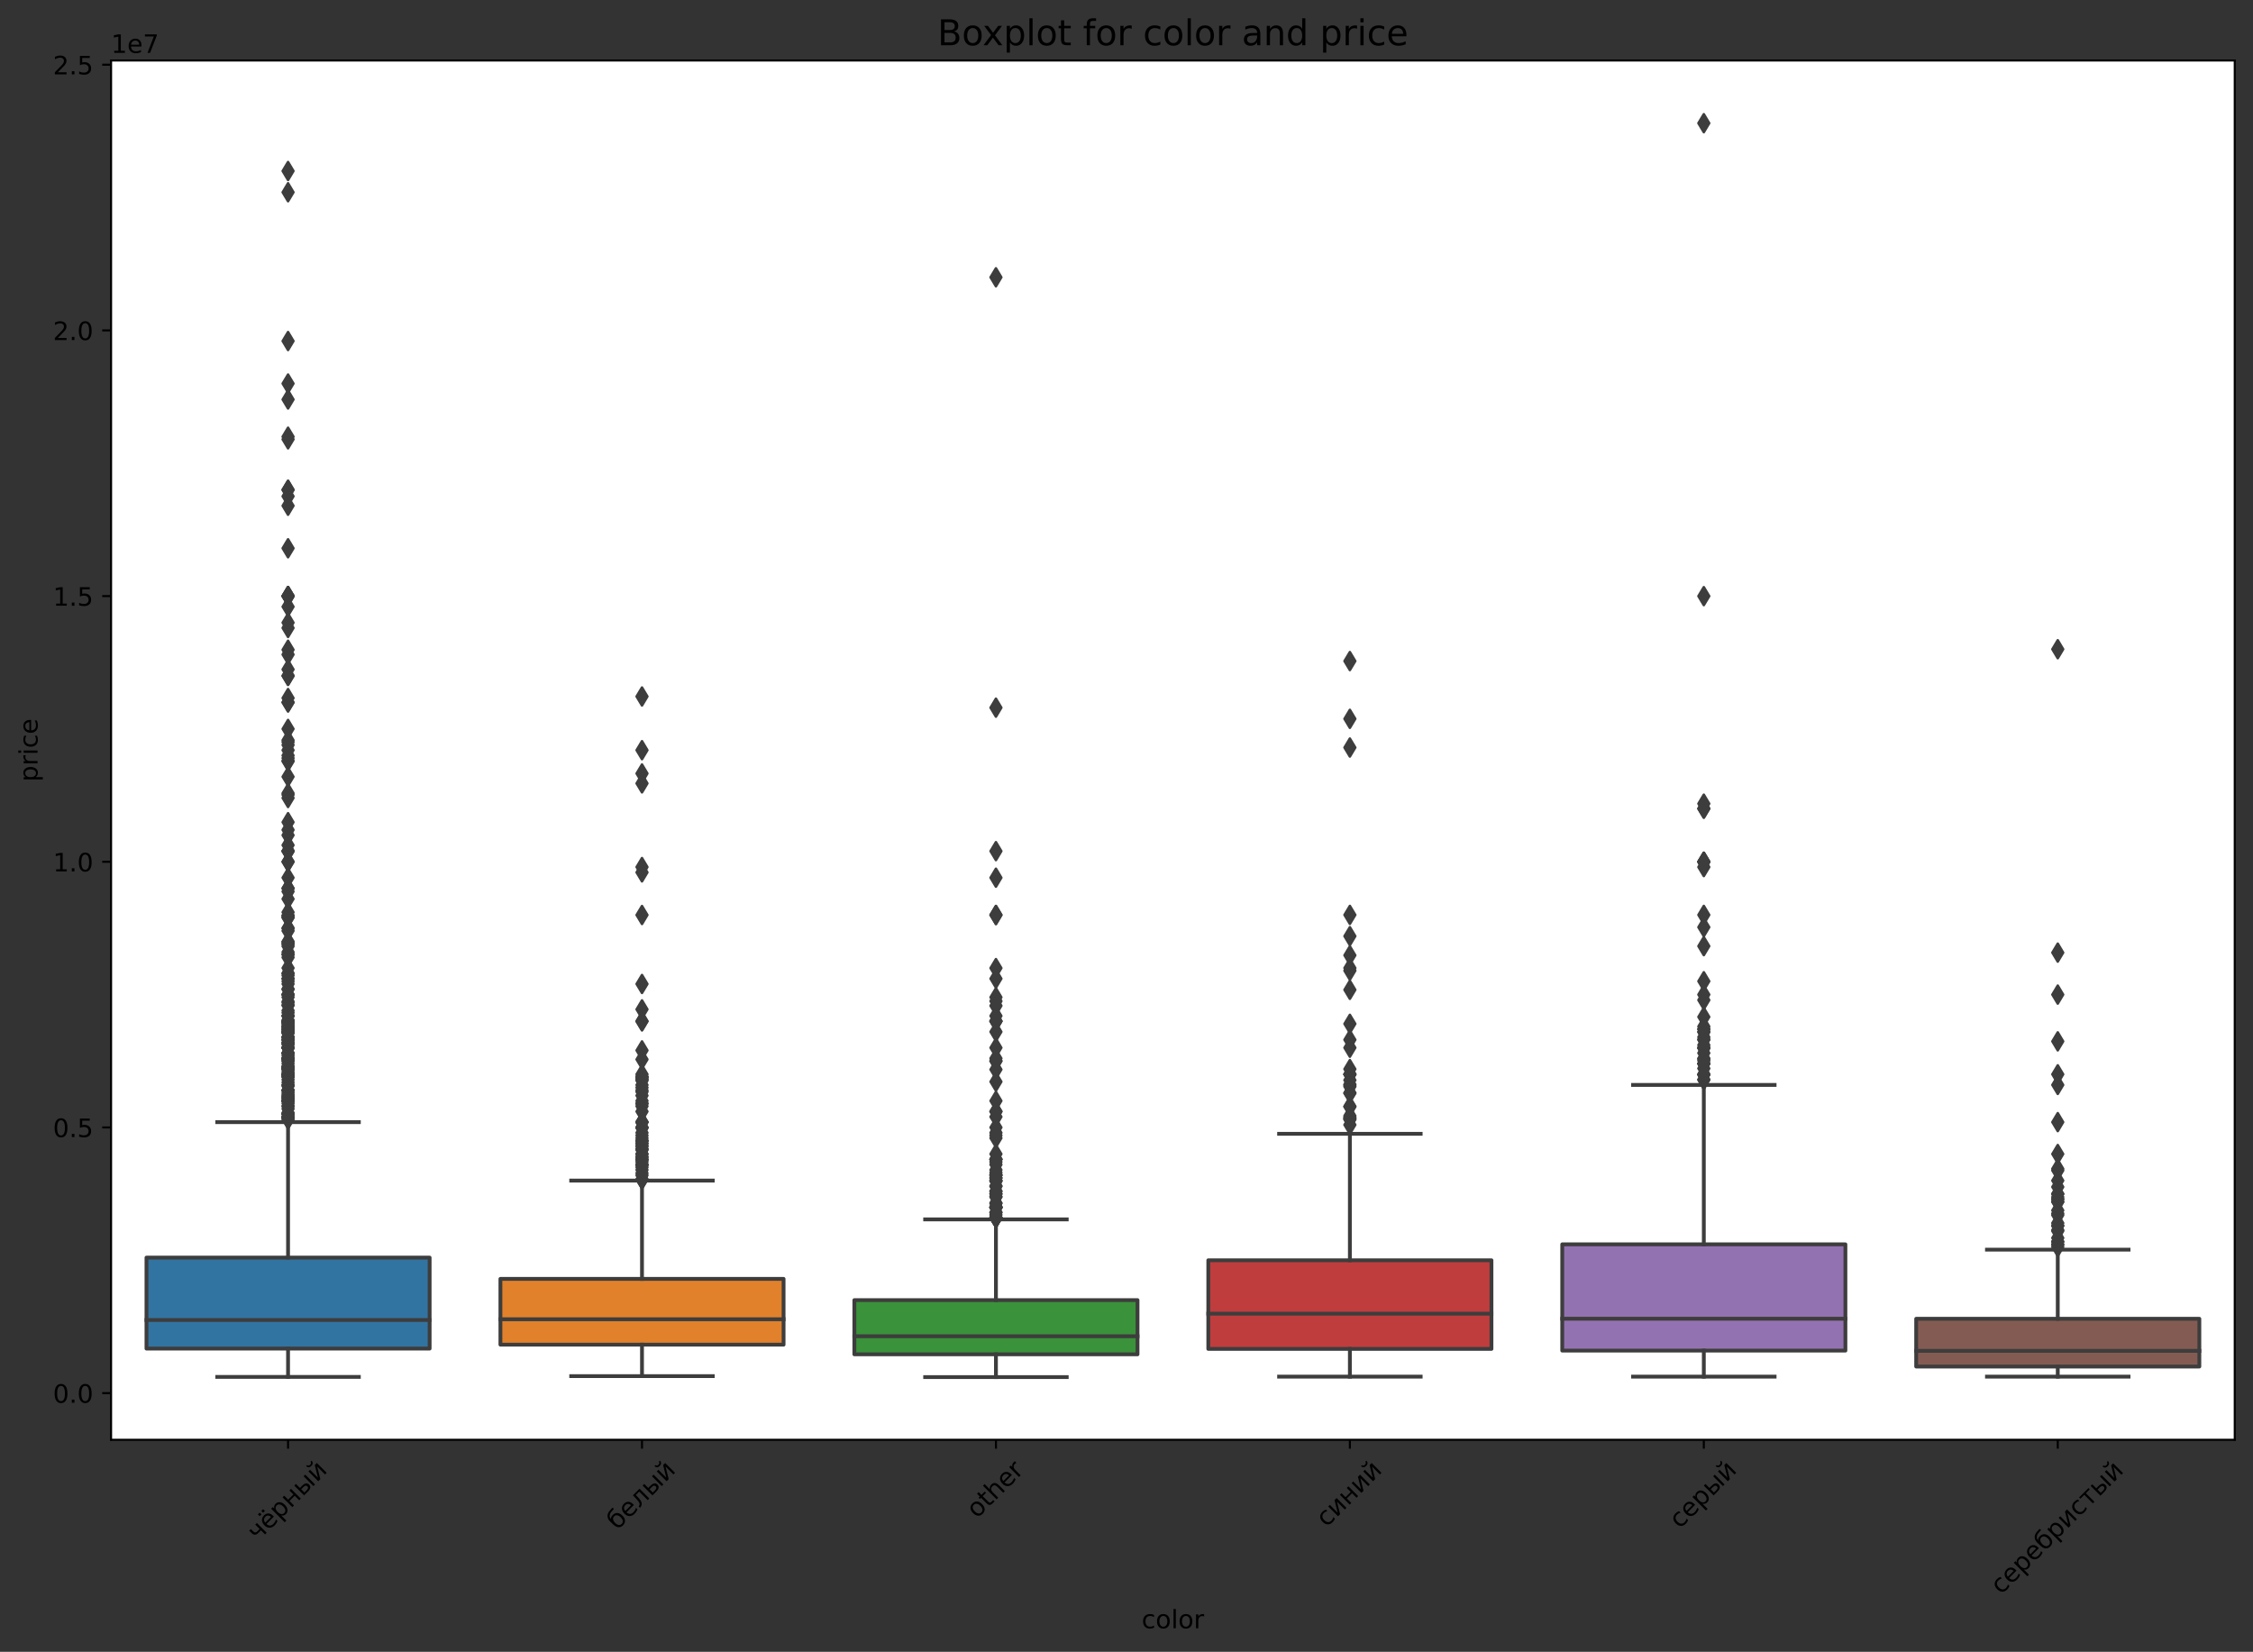<?xml version="1.0" encoding="utf-8" standalone="no"?>
<!DOCTYPE svg PUBLIC "-//W3C//DTD SVG 1.1//EN"
  "http://www.w3.org/Graphics/SVG/1.1/DTD/svg11.dtd">
<!-- Created with matplotlib (https://matplotlib.org/) -->
<svg height="650.988pt" version="1.1" viewBox="0 0 887.981 650.988" width="887.981pt" xmlns="http://www.w3.org/2000/svg" xmlns:xlink="http://www.w3.org/1999/xlink">
 <rect x="0" y="0" width="887.981" height="650.988" fill="#333333" stroke="none"/>
 <defs>
  <style type="text/css">
*{stroke-linecap:butt;stroke-linejoin:round;}
  </style>
 </defs>
 <g id="figure_1">
  <g id="patch_1">
   <path d="M 0 650.988 
L 887.981 650.988 
L 887.981 0 
L 0 0 
z
" style="fill:none;"/>
  </g>
  <g id="axes_1">
   <g id="patch_2">
    <path d="M 43.781 567.438 
L 880.781 567.438 
L 880.781 23.838 
L 43.781 23.838 
z
" style="fill:#ffffff;"/>
   </g>
   <g id="patch_3">
    <path clip-path="url(#p99989886a9)" d="M 57.731 531.49 
L 169.331 531.49 
L 169.331 495.639 
L 57.731 495.639 
L 57.731 531.49 
z
" style="fill:#3274a1;stroke:#3d3d3d;stroke-linejoin:miter;stroke-width:1.5;"/>
   </g>
   <g id="patch_4">
    <path clip-path="url(#p99989886a9)" d="M 197.231 529.94 
L 308.831 529.94 
L 308.831 504.015 
L 197.231 504.015 
L 197.231 529.94 
z
" style="fill:#e1812c;stroke:#3d3d3d;stroke-linejoin:miter;stroke-width:1.5;"/>
   </g>
   <g id="patch_5">
    <path clip-path="url(#p99989886a9)" d="M 336.731 533.751 
L 448.331 533.751 
L 448.331 512.391 
L 336.731 512.391 
L 336.731 533.751 
z
" style="fill:#3a923a;stroke:#3d3d3d;stroke-linejoin:miter;stroke-width:1.5;"/>
   </g>
   <g id="patch_6">
    <path clip-path="url(#p99989886a9)" d="M 476.231 531.615 
L 587.831 531.615 
L 587.831 496.686 
L 476.231 496.686 
L 476.231 531.615 
z
" style="fill:#c03d3e;stroke:#3d3d3d;stroke-linejoin:miter;stroke-width:1.5;"/>
   </g>
   <g id="patch_7">
    <path clip-path="url(#p99989886a9)" d="M 615.731 532.285 
L 727.331 532.285 
L 727.331 490.403 
L 615.731 490.403 
L 615.731 532.285 
z
" style="fill:#9372b2;stroke:#3d3d3d;stroke-linejoin:miter;stroke-width:1.5;"/>
   </g>
   <g id="patch_8">
    <path clip-path="url(#p99989886a9)" d="M 755.231 538.568 
L 866.831 538.568 
L 866.831 519.742 
L 755.231 519.742 
L 755.231 538.568 
z
" style="fill:#845b53;stroke:#3d3d3d;stroke-linejoin:miter;stroke-width:1.5;"/>
   </g>
   <g id="matplotlib.axis_1">
    <g id="xtick_1">
     <g id="line2d_1">
      <defs>
       <path d="M 0 0 
L 0 3.5 
" id="m634a214d2b" style="stroke:#000000;stroke-width:0.8;"/>
      </defs>
      <g>
       <use style="stroke:#000000;stroke-width:0.8;" x="113.531" xlink:href="#m634a214d2b" y="567.438"/>
      </g>
     </g>
     <g id="text_1">
      <!-- чёрный -->
      <defs>
       <path d="M 41.016 0 
L 41.016 23 
L 24.266 23 
Q 16.797 23 11.812 27.641 
Q 7.328 31.844 7.328 40.828 
L 7.328 54.688 
L 16.312 54.688 
L 16.312 41.656 
Q 16.312 35.938 18.844 33.062 
Q 21.438 30.172 26.516 30.172 
L 41.016 30.172 
L 41.016 54.688 
L 50 54.688 
L 50 0 
z
" id="DejaVuSans-1095"/>
       <path d="M 56.203 29.594 
L 56.203 25.203 
L 14.891 25.203 
Q 15.484 15.922 20.484 11.062 
Q 25.484 6.203 34.422 6.203 
Q 39.594 6.203 44.453 7.469 
Q 49.312 8.734 54.109 11.281 
L 54.109 2.781 
Q 49.266 0.734 44.188 -0.344 
Q 39.109 -1.422 33.891 -1.422 
Q 20.797 -1.422 13.156 6.188 
Q 5.516 13.812 5.516 26.812 
Q 5.516 40.234 12.766 48.109 
Q 20.016 56 32.328 56 
Q 43.359 56 49.781 48.891 
Q 56.203 41.797 56.203 29.594 
z
M 47.219 32.234 
Q 47.125 39.594 43.094 43.984 
Q 39.062 48.391 32.422 48.391 
Q 24.906 48.391 20.391 44.141 
Q 15.875 39.891 15.188 32.172 
z
M 36.922 75.781 
L 46.828 75.781 
L 46.828 65.922 
L 36.922 65.922 
z
M 17.828 75.781 
L 27.734 75.781 
L 27.734 65.922 
L 17.828 65.922 
z
" id="DejaVuSans-1105"/>
       <path d="M 18.109 8.203 
L 18.109 -20.797 
L 9.078 -20.797 
L 9.078 54.688 
L 18.109 54.688 
L 18.109 46.391 
Q 20.953 51.266 25.266 53.625 
Q 29.594 56 35.594 56 
Q 45.562 56 51.781 48.094 
Q 58.016 40.188 58.016 27.297 
Q 58.016 14.406 51.781 6.484 
Q 45.562 -1.422 35.594 -1.422 
Q 29.594 -1.422 25.266 0.953 
Q 20.953 3.328 18.109 8.203 
z
M 48.688 27.297 
Q 48.688 37.203 44.609 42.844 
Q 40.531 48.484 33.406 48.484 
Q 26.266 48.484 22.188 42.844 
Q 18.109 37.203 18.109 27.297 
Q 18.109 17.391 22.188 11.75 
Q 26.266 6.109 33.406 6.109 
Q 40.531 6.109 44.609 11.75 
Q 48.688 17.391 48.688 27.297 
z
" id="DejaVuSans-1088"/>
       <path d="M 9.078 54.688 
L 18.109 54.688 
L 18.109 32.375 
L 47.266 32.375 
L 47.266 54.688 
L 56.297 54.688 
L 56.297 0 
L 47.266 0 
L 47.266 25.203 
L 18.109 25.203 
L 18.109 0 
L 9.078 0 
z
" id="DejaVuSans-1085"/>
       <path d="M 61.078 54.688 
L 70.062 54.688 
L 70.062 0 
L 61.078 0 
z
M 65.578 56 
z
M 43.453 16.219 
Q 43.453 20.609 40.25 22.906 
Q 37.062 25.203 30.906 25.203 
L 18.109 25.203 
L 18.109 7.172 
L 30.906 7.172 
Q 37.062 7.172 40.25 9.484 
Q 43.453 11.812 43.453 16.219 
z
M 9.078 54.688 
L 18.109 54.688 
L 18.109 32.375 
L 31.297 32.375 
Q 41.75 32.375 47.391 28.391 
Q 53.031 24.422 53.031 16.219 
Q 53.031 8.016 47.391 4 
Q 41.75 0 31.297 0 
L 9.078 0 
z
" id="DejaVuSans-1099"/>
       <path d="M 55.906 54.688 
L 55.906 0 
L 46.969 0 
L 46.969 43.891 
L 20.609 0 
L 9.078 0 
L 9.078 54.688 
L 18.016 54.688 
L 18.016 10.891 
L 44.344 54.688 
z
M 17.234 75.969 
L 23 75.969 
Q 23.531 72.312 25.891 70.469 
Q 28.266 68.641 32.516 68.641 
Q 36.719 68.641 39.062 70.453 
Q 41.406 72.266 42.047 75.969 
L 47.797 75.969 
Q 47.312 68.984 43.453 65.469 
Q 39.594 61.953 32.516 61.953 
Q 25.438 61.953 21.578 65.469 
Q 17.719 68.984 17.234 75.969 
z
" id="DejaVuSans-1081"/>
      </defs>
      <g transform="translate(101.573 607.629)rotate(-45)scale(0.1 -0.1)">
       <use xlink:href="#DejaVuSans-1095"/>
       <use x="59.082" xlink:href="#DejaVuSans-1105"/>
       <use x="120.605" xlink:href="#DejaVuSans-1088"/>
       <use x="184.082" xlink:href="#DejaVuSans-1085"/>
       <use x="249.463" xlink:href="#DejaVuSans-1099"/>
       <use x="328.418" xlink:href="#DejaVuSans-1081"/>
      </g>
     </g>
    </g>
    <g id="xtick_2">
     <g id="line2d_2">
      <g>
       <use style="stroke:#000000;stroke-width:0.8;" x="253.031" xlink:href="#m634a214d2b" y="567.438"/>
      </g>
     </g>
     <g id="text_2">
      <!-- белый -->
      <defs>
       <path d="M 31.109 56 
Q 42.828 56 49.516 48.375 
Q 56.203 40.766 56.203 27.297 
Q 56.203 13.875 49.516 6.219 
Q 42.828 -1.422 31.109 -1.422 
Q 19.344 -1.422 12.844 6 
Q 6.344 13.422 6 27.297 
L 5.719 38.484 
Q 5.469 44.281 5.469 46.297 
Q 5.469 54.109 8.297 59.859 
Q 12.75 68.891 20.438 72.797 
Q 28.125 76.703 41.016 76.812 
Q 46.969 76.859 49.609 77.688 
L 52.094 70.562 
Q 49.703 69.578 47.516 69.531 
L 35.297 68.703 
Q 29.156 68.266 25.438 66.109 
Q 15.719 60.406 14.797 52.938 
L 14.453 50.203 
Q 20.797 56 31.109 56 
z
M 31.109 48.391 
Q 23.875 48.391 19.672 42.75 
Q 15.484 37.109 15.484 27.297 
Q 15.484 17.484 19.656 11.844 
Q 23.828 6.203 31.109 6.203 
Q 38.281 6.203 42.484 11.859 
Q 46.688 17.531 46.688 27.297 
Q 46.688 37.016 42.484 42.703 
Q 38.281 48.391 31.109 48.391 
z
" id="DejaVuSans-1073"/>
       <path d="M 56.203 29.594 
L 56.203 25.203 
L 14.891 25.203 
Q 15.484 15.922 20.484 11.062 
Q 25.484 6.203 34.422 6.203 
Q 39.594 6.203 44.453 7.469 
Q 49.312 8.734 54.109 11.281 
L 54.109 2.781 
Q 49.266 0.734 44.188 -0.344 
Q 39.109 -1.422 33.891 -1.422 
Q 20.797 -1.422 13.156 6.188 
Q 5.516 13.812 5.516 26.812 
Q 5.516 40.234 12.766 48.109 
Q 20.016 56 32.328 56 
Q 43.359 56 49.781 48.891 
Q 56.203 41.797 56.203 29.594 
z
M 47.219 32.234 
Q 47.125 39.594 43.094 43.984 
Q 39.062 48.391 32.422 48.391 
Q 24.906 48.391 20.391 44.141 
Q 15.875 39.891 15.188 32.172 
z
" id="DejaVuSans-1077"/>
       <path d="M 3.719 0 
L 3.719 7.469 
Q 12.594 8.844 15.328 14.984 
Q 18.656 23.641 18.656 45.75 
L 18.656 54.688 
L 55.609 54.688 
L 55.609 0 
L 46.625 0 
L 46.625 47.516 
L 27.641 47.516 
L 27.641 42.094 
Q 27.641 21 23.344 11.531 
Q 18.75 1.422 3.719 0 
z
" id="DejaVuSans-1083"/>
      </defs>
      <g transform="translate(243.278 603.22)rotate(-45)scale(0.1 -0.1)">
       <use xlink:href="#DejaVuSans-1073"/>
       <use x="61.67" xlink:href="#DejaVuSans-1077"/>
       <use x="123.193" xlink:href="#DejaVuSans-1083"/>
       <use x="187.109" xlink:href="#DejaVuSans-1099"/>
       <use x="266.064" xlink:href="#DejaVuSans-1081"/>
      </g>
     </g>
    </g>
    <g id="xtick_3">
     <g id="line2d_3">
      <g>
       <use style="stroke:#000000;stroke-width:0.8;" x="392.531" xlink:href="#m634a214d2b" y="567.438"/>
      </g>
     </g>
     <g id="text_3">
      <!-- other -->
      <defs>
       <path d="M 30.609 48.391 
Q 23.391 48.391 19.188 42.75 
Q 14.984 37.109 14.984 27.297 
Q 14.984 17.484 19.156 11.844 
Q 23.344 6.203 30.609 6.203 
Q 37.797 6.203 41.984 11.859 
Q 46.188 17.531 46.188 27.297 
Q 46.188 37.016 41.984 42.703 
Q 37.797 48.391 30.609 48.391 
z
M 30.609 56 
Q 42.328 56 49.016 48.375 
Q 55.719 40.766 55.719 27.297 
Q 55.719 13.875 49.016 6.219 
Q 42.328 -1.422 30.609 -1.422 
Q 18.844 -1.422 12.172 6.219 
Q 5.516 13.875 5.516 27.297 
Q 5.516 40.766 12.172 48.375 
Q 18.844 56 30.609 56 
z
" id="DejaVuSans-111"/>
       <path d="M 18.312 70.219 
L 18.312 54.688 
L 36.812 54.688 
L 36.812 47.703 
L 18.312 47.703 
L 18.312 18.016 
Q 18.312 11.328 20.141 9.422 
Q 21.969 7.516 27.594 7.516 
L 36.812 7.516 
L 36.812 0 
L 27.594 0 
Q 17.188 0 13.234 3.875 
Q 9.281 7.766 9.281 18.016 
L 9.281 47.703 
L 2.688 47.703 
L 2.688 54.688 
L 9.281 54.688 
L 9.281 70.219 
z
" id="DejaVuSans-116"/>
       <path d="M 54.891 33.016 
L 54.891 0 
L 45.906 0 
L 45.906 32.719 
Q 45.906 40.484 42.875 44.328 
Q 39.844 48.188 33.797 48.188 
Q 26.516 48.188 22.312 43.547 
Q 18.109 38.922 18.109 30.906 
L 18.109 0 
L 9.078 0 
L 9.078 75.984 
L 18.109 75.984 
L 18.109 46.188 
Q 21.344 51.125 25.703 53.562 
Q 30.078 56 35.797 56 
Q 45.219 56 50.047 50.172 
Q 54.891 44.344 54.891 33.016 
z
" id="DejaVuSans-104"/>
       <path d="M 56.203 29.594 
L 56.203 25.203 
L 14.891 25.203 
Q 15.484 15.922 20.484 11.062 
Q 25.484 6.203 34.422 6.203 
Q 39.594 6.203 44.453 7.469 
Q 49.312 8.734 54.109 11.281 
L 54.109 2.781 
Q 49.266 0.734 44.188 -0.344 
Q 39.109 -1.422 33.891 -1.422 
Q 20.797 -1.422 13.156 6.188 
Q 5.516 13.812 5.516 26.812 
Q 5.516 40.234 12.766 48.109 
Q 20.016 56 32.328 56 
Q 43.359 56 49.781 48.891 
Q 56.203 41.797 56.203 29.594 
z
M 47.219 32.234 
Q 47.125 39.594 43.094 43.984 
Q 39.062 48.391 32.422 48.391 
Q 24.906 48.391 20.391 44.141 
Q 15.875 39.891 15.188 32.172 
z
" id="DejaVuSans-101"/>
       <path d="M 41.109 46.297 
Q 39.594 47.172 37.812 47.578 
Q 36.031 48 33.891 48 
Q 26.266 48 22.188 43.047 
Q 18.109 38.094 18.109 28.812 
L 18.109 0 
L 9.078 0 
L 9.078 54.688 
L 18.109 54.688 
L 18.109 46.188 
Q 20.953 51.172 25.484 53.578 
Q 30.031 56 36.531 56 
Q 37.453 56 38.578 55.875 
Q 39.703 55.766 41.062 55.516 
z
" id="DejaVuSans-114"/>
      </defs>
      <g transform="translate(385.064 598.648)rotate(-45)scale(0.1 -0.1)">
       <use xlink:href="#DejaVuSans-111"/>
       <use x="61.182" xlink:href="#DejaVuSans-116"/>
       <use x="100.391" xlink:href="#DejaVuSans-104"/>
       <use x="163.77" xlink:href="#DejaVuSans-101"/>
       <use x="225.293" xlink:href="#DejaVuSans-114"/>
      </g>
     </g>
    </g>
    <g id="xtick_4">
     <g id="line2d_4">
      <g>
       <use style="stroke:#000000;stroke-width:0.8;" x="532.031" xlink:href="#m634a214d2b" y="567.438"/>
      </g>
     </g>
     <g id="text_4">
      <!-- синий -->
      <defs>
       <path d="M 48.781 52.594 
L 48.781 44.188 
Q 44.969 46.297 41.141 47.344 
Q 37.312 48.391 33.406 48.391 
Q 24.656 48.391 19.812 42.844 
Q 14.984 37.312 14.984 27.297 
Q 14.984 17.281 19.812 11.734 
Q 24.656 6.203 33.406 6.203 
Q 37.312 6.203 41.141 7.25 
Q 44.969 8.297 48.781 10.406 
L 48.781 2.094 
Q 45.016 0.344 40.984 -0.531 
Q 36.969 -1.422 32.422 -1.422 
Q 20.062 -1.422 12.781 6.344 
Q 5.516 14.109 5.516 27.297 
Q 5.516 40.672 12.859 48.328 
Q 20.219 56 33.016 56 
Q 37.156 56 41.109 55.141 
Q 45.062 54.297 48.781 52.594 
z
" id="DejaVuSans-1089"/>
       <path d="M 55.906 54.688 
L 55.906 0 
L 46.969 0 
L 46.969 43.891 
L 20.609 0 
L 9.078 0 
L 9.078 54.688 
L 18.016 54.688 
L 18.016 10.891 
L 44.344 54.688 
z
" id="DejaVuSans-1080"/>
      </defs>
      <g transform="translate(522.834 602.107)rotate(-45)scale(0.1 -0.1)">
       <use xlink:href="#DejaVuSans-1089"/>
       <use x="54.98" xlink:href="#DejaVuSans-1080"/>
       <use x="119.971" xlink:href="#DejaVuSans-1085"/>
       <use x="185.352" xlink:href="#DejaVuSans-1080"/>
       <use x="250.342" xlink:href="#DejaVuSans-1081"/>
      </g>
     </g>
    </g>
    <g id="xtick_5">
     <g id="line2d_5">
      <g>
       <use style="stroke:#000000;stroke-width:0.8;" x="671.531" xlink:href="#m634a214d2b" y="567.438"/>
      </g>
     </g>
     <g id="text_5">
      <!-- серый -->
      <g transform="translate(662.03 602.717)rotate(-45)scale(0.1 -0.1)">
       <use xlink:href="#DejaVuSans-1089"/>
       <use x="54.98" xlink:href="#DejaVuSans-1077"/>
       <use x="116.504" xlink:href="#DejaVuSans-1088"/>
       <use x="179.98" xlink:href="#DejaVuSans-1099"/>
       <use x="258.936" xlink:href="#DejaVuSans-1081"/>
      </g>
     </g>
    </g>
    <g id="xtick_6">
     <g id="line2d_6">
      <g>
       <use style="stroke:#000000;stroke-width:0.8;" x="811.031" xlink:href="#m634a214d2b" y="567.438"/>
      </g>
     </g>
     <g id="text_6">
      <!-- серебристый -->
      <defs>
       <path d="M 2.938 54.688 
L 55.328 54.688 
L 55.328 47.516 
L 33.547 47.516 
L 33.547 0 
L 24.703 0 
L 24.703 47.516 
L 2.938 47.516 
z
" id="DejaVuSans-1090"/>
      </defs>
      <g transform="translate(788.688 628.64)rotate(-45)scale(0.1 -0.1)">
       <use xlink:href="#DejaVuSans-1089"/>
       <use x="54.98" xlink:href="#DejaVuSans-1077"/>
       <use x="116.504" xlink:href="#DejaVuSans-1088"/>
       <use x="179.98" xlink:href="#DejaVuSans-1077"/>
       <use x="241.504" xlink:href="#DejaVuSans-1073"/>
       <use x="303.174" xlink:href="#DejaVuSans-1088"/>
       <use x="366.65" xlink:href="#DejaVuSans-1080"/>
       <use x="431.641" xlink:href="#DejaVuSans-1089"/>
       <use x="486.621" xlink:href="#DejaVuSans-1090"/>
       <use x="544.873" xlink:href="#DejaVuSans-1099"/>
       <use x="623.828" xlink:href="#DejaVuSans-1081"/>
      </g>
     </g>
    </g>
    <g id="text_7">
     <!-- color -->
     <defs>
      <path d="M 48.781 52.594 
L 48.781 44.188 
Q 44.969 46.297 41.141 47.344 
Q 37.312 48.391 33.406 48.391 
Q 24.656 48.391 19.812 42.844 
Q 14.984 37.312 14.984 27.297 
Q 14.984 17.281 19.812 11.734 
Q 24.656 6.203 33.406 6.203 
Q 37.312 6.203 41.141 7.25 
Q 44.969 8.297 48.781 10.406 
L 48.781 2.094 
Q 45.016 0.344 40.984 -0.531 
Q 36.969 -1.422 32.422 -1.422 
Q 20.062 -1.422 12.781 6.344 
Q 5.516 14.109 5.516 27.297 
Q 5.516 40.672 12.859 48.328 
Q 20.219 56 33.016 56 
Q 37.156 56 41.109 55.141 
Q 45.062 54.297 48.781 52.594 
z
" id="DejaVuSans-99"/>
      <path d="M 9.422 75.984 
L 18.406 75.984 
L 18.406 0 
L 9.422 0 
z
" id="DejaVuSans-108"/>
     </defs>
     <g transform="translate(449.969 641.709)scale(0.1 -0.1)">
      <use xlink:href="#DejaVuSans-99"/>
      <use x="54.98" xlink:href="#DejaVuSans-111"/>
      <use x="116.162" xlink:href="#DejaVuSans-108"/>
      <use x="143.945" xlink:href="#DejaVuSans-111"/>
      <use x="205.127" xlink:href="#DejaVuSans-114"/>
     </g>
    </g>
   </g>
   <g id="matplotlib.axis_2">
    <g id="ytick_1">
     <g id="line2d_7">
      <defs>
       <path d="M 0 0 
L -3.5 0 
" id="mc2bfe1f912" style="stroke:#000000;stroke-width:0.8;"/>
      </defs>
      <g>
       <use style="stroke:#000000;stroke-width:0.8;" x="43.781" xlink:href="#mc2bfe1f912" y="549.038"/>
      </g>
     </g>
     <g id="text_8">
      <!-- 0.0 -->
      <defs>
       <path d="M 31.781 66.406 
Q 24.172 66.406 20.328 58.906 
Q 16.5 51.422 16.5 36.375 
Q 16.5 21.391 20.328 13.891 
Q 24.172 6.391 31.781 6.391 
Q 39.453 6.391 43.281 13.891 
Q 47.125 21.391 47.125 36.375 
Q 47.125 51.422 43.281 58.906 
Q 39.453 66.406 31.781 66.406 
z
M 31.781 74.219 
Q 44.047 74.219 50.516 64.516 
Q 56.984 54.828 56.984 36.375 
Q 56.984 17.969 50.516 8.266 
Q 44.047 -1.422 31.781 -1.422 
Q 19.531 -1.422 13.062 8.266 
Q 6.594 17.969 6.594 36.375 
Q 6.594 54.828 13.062 64.516 
Q 19.531 74.219 31.781 74.219 
z
" id="DejaVuSans-48"/>
       <path d="M 10.688 12.406 
L 21 12.406 
L 21 0 
L 10.688 0 
z
" id="DejaVuSans-46"/>
      </defs>
      <g transform="translate(20.878 552.838)scale(0.1 -0.1)">
       <use xlink:href="#DejaVuSans-48"/>
       <use x="63.623" xlink:href="#DejaVuSans-46"/>
       <use x="95.41" xlink:href="#DejaVuSans-48"/>
      </g>
     </g>
    </g>
    <g id="ytick_2">
     <g id="line2d_8">
      <g>
       <use style="stroke:#000000;stroke-width:0.8;" x="43.781" xlink:href="#mc2bfe1f912" y="444.333"/>
      </g>
     </g>
     <g id="text_9">
      <!-- 0.5 -->
      <defs>
       <path d="M 10.797 72.906 
L 49.516 72.906 
L 49.516 64.594 
L 19.828 64.594 
L 19.828 46.734 
Q 21.969 47.469 24.109 47.828 
Q 26.266 48.188 28.422 48.188 
Q 40.625 48.188 47.75 41.5 
Q 54.891 34.812 54.891 23.391 
Q 54.891 11.625 47.562 5.094 
Q 40.234 -1.422 26.906 -1.422 
Q 22.312 -1.422 17.547 -0.641 
Q 12.797 0.141 7.719 1.703 
L 7.719 11.625 
Q 12.109 9.234 16.797 8.062 
Q 21.484 6.891 26.703 6.891 
Q 35.156 6.891 40.078 11.328 
Q 45.016 15.766 45.016 23.391 
Q 45.016 31 40.078 35.438 
Q 35.156 39.891 26.703 39.891 
Q 22.75 39.891 18.812 39.016 
Q 14.891 38.141 10.797 36.281 
z
" id="DejaVuSans-53"/>
      </defs>
      <g transform="translate(20.878 448.132)scale(0.1 -0.1)">
       <use xlink:href="#DejaVuSans-48"/>
       <use x="63.623" xlink:href="#DejaVuSans-46"/>
       <use x="95.41" xlink:href="#DejaVuSans-53"/>
      </g>
     </g>
    </g>
    <g id="ytick_3">
     <g id="line2d_9">
      <g>
       <use style="stroke:#000000;stroke-width:0.8;" x="43.781" xlink:href="#mc2bfe1f912" y="339.628"/>
      </g>
     </g>
     <g id="text_10">
      <!-- 1.0 -->
      <defs>
       <path d="M 12.406 8.297 
L 28.516 8.297 
L 28.516 63.922 
L 10.984 60.406 
L 10.984 69.391 
L 28.422 72.906 
L 38.281 72.906 
L 38.281 8.297 
L 54.391 8.297 
L 54.391 0 
L 12.406 0 
z
" id="DejaVuSans-49"/>
      </defs>
      <g transform="translate(20.878 343.427)scale(0.1 -0.1)">
       <use xlink:href="#DejaVuSans-49"/>
       <use x="63.623" xlink:href="#DejaVuSans-46"/>
       <use x="95.41" xlink:href="#DejaVuSans-48"/>
      </g>
     </g>
    </g>
    <g id="ytick_4">
     <g id="line2d_10">
      <g>
       <use style="stroke:#000000;stroke-width:0.8;" x="43.781" xlink:href="#mc2bfe1f912" y="234.922"/>
      </g>
     </g>
     <g id="text_11">
      <!-- 1.5 -->
      <g transform="translate(20.878 238.722)scale(0.1 -0.1)">
       <use xlink:href="#DejaVuSans-49"/>
       <use x="63.623" xlink:href="#DejaVuSans-46"/>
       <use x="95.41" xlink:href="#DejaVuSans-53"/>
      </g>
     </g>
    </g>
    <g id="ytick_5">
     <g id="line2d_11">
      <g>
       <use style="stroke:#000000;stroke-width:0.8;" x="43.781" xlink:href="#mc2bfe1f912" y="130.217"/>
      </g>
     </g>
     <g id="text_12">
      <!-- 2.0 -->
      <defs>
       <path d="M 19.188 8.297 
L 53.609 8.297 
L 53.609 0 
L 7.328 0 
L 7.328 8.297 
Q 12.938 14.109 22.625 23.891 
Q 32.328 33.688 34.812 36.531 
Q 39.547 41.844 41.422 45.531 
Q 43.312 49.219 43.312 52.781 
Q 43.312 58.594 39.234 62.25 
Q 35.156 65.922 28.609 65.922 
Q 23.969 65.922 18.812 64.312 
Q 13.672 62.703 7.812 59.422 
L 7.812 69.391 
Q 13.766 71.781 18.938 73 
Q 24.125 74.219 28.422 74.219 
Q 39.75 74.219 46.484 68.547 
Q 53.219 62.891 53.219 53.422 
Q 53.219 48.922 51.531 44.891 
Q 49.859 40.875 45.406 35.406 
Q 44.188 33.984 37.641 27.219 
Q 31.109 20.453 19.188 8.297 
z
" id="DejaVuSans-50"/>
      </defs>
      <g transform="translate(20.878 134.016)scale(0.1 -0.1)">
       <use xlink:href="#DejaVuSans-50"/>
       <use x="63.623" xlink:href="#DejaVuSans-46"/>
       <use x="95.41" xlink:href="#DejaVuSans-48"/>
      </g>
     </g>
    </g>
    <g id="ytick_6">
     <g id="line2d_12">
      <g>
       <use style="stroke:#000000;stroke-width:0.8;" x="43.781" xlink:href="#mc2bfe1f912" y="25.512"/>
      </g>
     </g>
     <g id="text_13">
      <!-- 2.5 -->
      <g transform="translate(20.878 29.311)scale(0.1 -0.1)">
       <use xlink:href="#DejaVuSans-50"/>
       <use x="63.623" xlink:href="#DejaVuSans-46"/>
       <use x="95.41" xlink:href="#DejaVuSans-53"/>
      </g>
     </g>
    </g>
    <g id="text_14">
     <!-- price -->
     <defs>
      <path d="M 18.109 8.203 
L 18.109 -20.797 
L 9.078 -20.797 
L 9.078 54.688 
L 18.109 54.688 
L 18.109 46.391 
Q 20.953 51.266 25.266 53.625 
Q 29.594 56 35.594 56 
Q 45.562 56 51.781 48.094 
Q 58.016 40.188 58.016 27.297 
Q 58.016 14.406 51.781 6.484 
Q 45.562 -1.422 35.594 -1.422 
Q 29.594 -1.422 25.266 0.953 
Q 20.953 3.328 18.109 8.203 
z
M 48.688 27.297 
Q 48.688 37.203 44.609 42.844 
Q 40.531 48.484 33.406 48.484 
Q 26.266 48.484 22.188 42.844 
Q 18.109 37.203 18.109 27.297 
Q 18.109 17.391 22.188 11.75 
Q 26.266 6.109 33.406 6.109 
Q 40.531 6.109 44.609 11.75 
Q 48.688 17.391 48.688 27.297 
z
" id="DejaVuSans-112"/>
      <path d="M 9.422 54.688 
L 18.406 54.688 
L 18.406 0 
L 9.422 0 
z
M 9.422 75.984 
L 18.406 75.984 
L 18.406 64.594 
L 9.422 64.594 
z
" id="DejaVuSans-105"/>
     </defs>
     <g transform="translate(14.798 308.082)rotate(-90)scale(0.1 -0.1)">
      <use xlink:href="#DejaVuSans-112"/>
      <use x="63.477" xlink:href="#DejaVuSans-114"/>
      <use x="104.59" xlink:href="#DejaVuSans-105"/>
      <use x="132.373" xlink:href="#DejaVuSans-99"/>
      <use x="187.354" xlink:href="#DejaVuSans-101"/>
     </g>
    </g>
    <g id="text_15">
     <!-- 1e7 -->
     <defs>
      <path d="M 8.203 72.906 
L 55.078 72.906 
L 55.078 68.703 
L 28.609 0 
L 18.312 0 
L 43.219 64.594 
L 8.203 64.594 
z
" id="DejaVuSans-55"/>
     </defs>
     <g transform="translate(43.781 20.838)scale(0.1 -0.1)">
      <use xlink:href="#DejaVuSans-49"/>
      <use x="63.623" xlink:href="#DejaVuSans-101"/>
      <use x="125.146" xlink:href="#DejaVuSans-55"/>
     </g>
    </g>
   </g>
   <g id="line2d_13">
    <path clip-path="url(#p99989886a9)" d="M 113.531 531.49 
L 113.531 542.651 
" style="fill:none;stroke:#3d3d3d;stroke-linecap:square;stroke-width:1.5;"/>
   </g>
   <g id="line2d_14">
    <path clip-path="url(#p99989886a9)" d="M 113.531 495.639 
L 113.531 442.239 
" style="fill:none;stroke:#3d3d3d;stroke-linecap:square;stroke-width:1.5;"/>
   </g>
   <g id="line2d_15">
    <path clip-path="url(#p99989886a9)" d="M 85.631 542.651 
L 141.431 542.651 
" style="fill:none;stroke:#3d3d3d;stroke-linecap:square;stroke-width:1.5;"/>
   </g>
   <g id="line2d_16">
    <path clip-path="url(#p99989886a9)" d="M 85.631 442.239 
L 141.431 442.239 
" style="fill:none;stroke:#3d3d3d;stroke-linecap:square;stroke-width:1.5;"/>
   </g>
   <g id="line2d_17">
    <defs>
     <path d="M -0 3.536 
L 2.121 0 
L -0 -3.536 
L -2.121 -0 
z
" id="mbc44a7f513" style="stroke:#3d3d3d;stroke-linejoin:miter;"/>
    </defs>
    <g clip-path="url(#p99989886a9)">
     <use style="fill:#3d3d3d;stroke:#3d3d3d;stroke-linejoin:miter;" x="113.531" xlink:href="#mbc44a7f513" y="424.439"/>
     <use style="fill:#3d3d3d;stroke:#3d3d3d;stroke-linejoin:miter;" x="113.531" xlink:href="#mbc44a7f513" y="350.098"/>
     <use style="fill:#3d3d3d;stroke:#3d3d3d;stroke-linejoin:miter;" x="113.531" xlink:href="#mbc44a7f513" y="411.29"/>
     <use style="fill:#3d3d3d;stroke:#3d3d3d;stroke-linejoin:miter;" x="113.531" xlink:href="#mbc44a7f513" y="389.776"/>
     <use style="fill:#3d3d3d;stroke:#3d3d3d;stroke-linejoin:miter;" x="113.531" xlink:href="#mbc44a7f513" y="371.919"/>
     <use style="fill:#3d3d3d;stroke:#3d3d3d;stroke-linejoin:miter;" x="113.531" xlink:href="#mbc44a7f513" y="428.062"/>
     <use style="fill:#3d3d3d;stroke:#3d3d3d;stroke-linejoin:miter;" x="113.531" xlink:href="#mbc44a7f513" y="350.098"/>
     <use style="fill:#3d3d3d;stroke:#3d3d3d;stroke-linejoin:miter;" x="113.531" xlink:href="#mbc44a7f513" y="438.532"/>
     <use style="fill:#3d3d3d;stroke:#3d3d3d;stroke-linejoin:miter;" x="113.531" xlink:href="#mbc44a7f513" y="420.251"/>
     <use style="fill:#3d3d3d;stroke:#3d3d3d;stroke-linejoin:miter;" x="113.531" xlink:href="#mbc44a7f513" y="195.595"/>
     <use style="fill:#3d3d3d;stroke:#3d3d3d;stroke-linejoin:miter;" x="113.531" xlink:href="#mbc44a7f513" y="339.628"/>
     <use style="fill:#3d3d3d;stroke:#3d3d3d;stroke-linejoin:miter;" x="113.531" xlink:href="#mbc44a7f513" y="412.921"/>
     <use style="fill:#3d3d3d;stroke:#3d3d3d;stroke-linejoin:miter;" x="113.531" xlink:href="#mbc44a7f513" y="417.11"/>
     <use style="fill:#3d3d3d;stroke:#3d3d3d;stroke-linejoin:miter;" x="113.531" xlink:href="#mbc44a7f513" y="423.811"/>
     <use style="fill:#3d3d3d;stroke:#3d3d3d;stroke-linejoin:miter;" x="113.531" xlink:href="#mbc44a7f513" y="339.628"/>
     <use style="fill:#3d3d3d;stroke:#3d3d3d;stroke-linejoin:miter;" x="113.531" xlink:href="#mbc44a7f513" y="432.815"/>
     <use style="fill:#3d3d3d;stroke:#3d3d3d;stroke-linejoin:miter;" x="113.531" xlink:href="#mbc44a7f513" y="276.804"/>
     <use style="fill:#3d3d3d;stroke:#3d3d3d;stroke-linejoin:miter;" x="113.531" xlink:href="#mbc44a7f513" y="409.78"/>
     <use style="fill:#3d3d3d;stroke:#3d3d3d;stroke-linejoin:miter;" x="113.531" xlink:href="#mbc44a7f513" y="412.921"/>
     <use style="fill:#3d3d3d;stroke:#3d3d3d;stroke-linejoin:miter;" x="113.531" xlink:href="#mbc44a7f513" y="381.51"/>
     <use style="fill:#3d3d3d;stroke:#3d3d3d;stroke-linejoin:miter;" x="113.531" xlink:href="#mbc44a7f513" y="375.227"/>
     <use style="fill:#3d3d3d;stroke:#3d3d3d;stroke-linejoin:miter;" x="113.531" xlink:href="#mbc44a7f513" y="239.111"/>
     <use style="fill:#3d3d3d;stroke:#3d3d3d;stroke-linejoin:miter;" x="113.531" xlink:href="#mbc44a7f513" y="75.77"/>
     <use style="fill:#3d3d3d;stroke:#3d3d3d;stroke-linejoin:miter;" x="113.531" xlink:href="#mbc44a7f513" y="402.451"/>
     <use style="fill:#3d3d3d;stroke:#3d3d3d;stroke-linejoin:miter;" x="113.531" xlink:href="#mbc44a7f513" y="440.354"/>
     <use style="fill:#3d3d3d;stroke:#3d3d3d;stroke-linejoin:miter;" x="113.531" xlink:href="#mbc44a7f513" y="400.357"/>
     <use style="fill:#3d3d3d;stroke:#3d3d3d;stroke-linejoin:miter;" x="113.531" xlink:href="#mbc44a7f513" y="293.599"/>
     <use style="fill:#3d3d3d;stroke:#3d3d3d;stroke-linejoin:miter;" x="113.531" xlink:href="#mbc44a7f513" y="431.978"/>
     <use style="fill:#3d3d3d;stroke:#3d3d3d;stroke-linejoin:miter;" x="113.531" xlink:href="#mbc44a7f513" y="421.319"/>
     <use style="fill:#3d3d3d;stroke:#3d3d3d;stroke-linejoin:miter;" x="113.531" xlink:href="#mbc44a7f513" y="421.34"/>
     <use style="fill:#3d3d3d;stroke:#3d3d3d;stroke-linejoin:miter;" x="113.531" xlink:href="#mbc44a7f513" y="435.957"/>
     <use style="fill:#3d3d3d;stroke:#3d3d3d;stroke-linejoin:miter;" x="113.531" xlink:href="#mbc44a7f513" y="404.856"/>
     <use style="fill:#3d3d3d;stroke:#3d3d3d;stroke-linejoin:miter;" x="113.531" xlink:href="#mbc44a7f513" y="234.922"/>
     <use style="fill:#3d3d3d;stroke:#3d3d3d;stroke-linejoin:miter;" x="113.531" xlink:href="#mbc44a7f513" y="439.098"/>
     <use style="fill:#3d3d3d;stroke:#3d3d3d;stroke-linejoin:miter;" x="113.531" xlink:href="#mbc44a7f513" y="354.286"/>
     <use style="fill:#3d3d3d;stroke:#3d3d3d;stroke-linejoin:miter;" x="113.531" xlink:href="#mbc44a7f513" y="329.157"/>
     <use style="fill:#3d3d3d;stroke:#3d3d3d;stroke-linejoin:miter;" x="113.531" xlink:href="#mbc44a7f513" y="399.121"/>
     <use style="fill:#3d3d3d;stroke:#3d3d3d;stroke-linejoin:miter;" x="113.531" xlink:href="#mbc44a7f513" y="440.145"/>
     <use style="fill:#3d3d3d;stroke:#3d3d3d;stroke-linejoin:miter;" x="113.531" xlink:href="#mbc44a7f513" y="263.821"/>
     <use style="fill:#3d3d3d;stroke:#3d3d3d;stroke-linejoin:miter;" x="113.531" xlink:href="#mbc44a7f513" y="425.507"/>
     <use style="fill:#3d3d3d;stroke:#3d3d3d;stroke-linejoin:miter;" x="113.531" xlink:href="#mbc44a7f513" y="435.957"/>
     <use style="fill:#3d3d3d;stroke:#3d3d3d;stroke-linejoin:miter;" x="113.531" xlink:href="#mbc44a7f513" y="423.392"/>
     <use style="fill:#3d3d3d;stroke:#3d3d3d;stroke-linejoin:miter;" x="113.531" xlink:href="#mbc44a7f513" y="431.412"/>
     <use style="fill:#3d3d3d;stroke:#3d3d3d;stroke-linejoin:miter;" x="113.531" xlink:href="#mbc44a7f513" y="406.848"/>
     <use style="fill:#3d3d3d;stroke:#3d3d3d;stroke-linejoin:miter;" x="113.531" xlink:href="#mbc44a7f513" y="407.267"/>
     <use style="fill:#3d3d3d;stroke:#3d3d3d;stroke-linejoin:miter;" x="113.531" xlink:href="#mbc44a7f513" y="359.522"/>
     <use style="fill:#3d3d3d;stroke:#3d3d3d;stroke-linejoin:miter;" x="113.531" xlink:href="#mbc44a7f513" y="429.695"/>
     <use style="fill:#3d3d3d;stroke:#3d3d3d;stroke-linejoin:miter;" x="113.531" xlink:href="#mbc44a7f513" y="404.608"/>
     <use style="fill:#3d3d3d;stroke:#3d3d3d;stroke-linejoin:miter;" x="113.531" xlink:href="#mbc44a7f513" y="234.922"/>
     <use style="fill:#3d3d3d;stroke:#3d3d3d;stroke-linejoin:miter;" x="113.531" xlink:href="#mbc44a7f513" y="420.293"/>
     <use style="fill:#3d3d3d;stroke:#3d3d3d;stroke-linejoin:miter;" x="113.531" xlink:href="#mbc44a7f513" y="387.792"/>
     <use style="fill:#3d3d3d;stroke:#3d3d3d;stroke-linejoin:miter;" x="113.531" xlink:href="#mbc44a7f513" y="423.392"/>
     <use style="fill:#3d3d3d;stroke:#3d3d3d;stroke-linejoin:miter;" x="113.531" xlink:href="#mbc44a7f513" y="295.651"/>
     <use style="fill:#3d3d3d;stroke:#3d3d3d;stroke-linejoin:miter;" x="113.531" xlink:href="#mbc44a7f513" y="427.58"/>
     <use style="fill:#3d3d3d;stroke:#3d3d3d;stroke-linejoin:miter;" x="113.531" xlink:href="#mbc44a7f513" y="438.909"/>
     <use style="fill:#3d3d3d;stroke:#3d3d3d;stroke-linejoin:miter;" x="113.531" xlink:href="#mbc44a7f513" y="429.905"/>
     <use style="fill:#3d3d3d;stroke:#3d3d3d;stroke-linejoin:miter;" x="113.531" xlink:href="#mbc44a7f513" y="372.909"/>
     <use style="fill:#3d3d3d;stroke:#3d3d3d;stroke-linejoin:miter;" x="113.531" xlink:href="#mbc44a7f513" y="402.765"/>
     <use style="fill:#3d3d3d;stroke:#3d3d3d;stroke-linejoin:miter;" x="113.531" xlink:href="#mbc44a7f513" y="394.703"/>
     <use style="fill:#3d3d3d;stroke:#3d3d3d;stroke-linejoin:miter;" x="113.531" xlink:href="#mbc44a7f513" y="312.614"/>
     <use style="fill:#3d3d3d;stroke:#3d3d3d;stroke-linejoin:miter;" x="113.531" xlink:href="#mbc44a7f513" y="415.225"/>
     <use style="fill:#3d3d3d;stroke:#3d3d3d;stroke-linejoin:miter;" x="113.531" xlink:href="#mbc44a7f513" y="216.075"/>
     <use style="fill:#3d3d3d;stroke:#3d3d3d;stroke-linejoin:miter;" x="113.531" xlink:href="#mbc44a7f513" y="287.275"/>
     <use style="fill:#3d3d3d;stroke:#3d3d3d;stroke-linejoin:miter;" x="113.531" xlink:href="#mbc44a7f513" y="440.145"/>
     <use style="fill:#3d3d3d;stroke:#3d3d3d;stroke-linejoin:miter;" x="113.531" xlink:href="#mbc44a7f513" y="400.357"/>
     <use style="fill:#3d3d3d;stroke:#3d3d3d;stroke-linejoin:miter;" x="113.531" xlink:href="#mbc44a7f513" y="440.27"/>
     <use style="fill:#3d3d3d;stroke:#3d3d3d;stroke-linejoin:miter;" x="113.531" xlink:href="#mbc44a7f513" y="434.909"/>
     <use style="fill:#3d3d3d;stroke:#3d3d3d;stroke-linejoin:miter;" x="113.531" xlink:href="#mbc44a7f513" y="421.34"/>
     <use style="fill:#3d3d3d;stroke:#3d3d3d;stroke-linejoin:miter;" x="113.531" xlink:href="#mbc44a7f513" y="335.439"/>
     <use style="fill:#3d3d3d;stroke:#3d3d3d;stroke-linejoin:miter;" x="113.531" xlink:href="#mbc44a7f513" y="406.639"/>
     <use style="fill:#3d3d3d;stroke:#3d3d3d;stroke-linejoin:miter;" x="113.531" xlink:href="#mbc44a7f513" y="134.405"/>
     <use style="fill:#3d3d3d;stroke:#3d3d3d;stroke-linejoin:miter;" x="113.531" xlink:href="#mbc44a7f513" y="426.533"/>
     <use style="fill:#3d3d3d;stroke:#3d3d3d;stroke-linejoin:miter;" x="113.531" xlink:href="#mbc44a7f513" y="345.91"/>
     <use style="fill:#3d3d3d;stroke:#3d3d3d;stroke-linejoin:miter;" x="113.531" xlink:href="#mbc44a7f513" y="415.036"/>
     <use style="fill:#3d3d3d;stroke:#3d3d3d;stroke-linejoin:miter;" x="113.531" xlink:href="#mbc44a7f513" y="415.015"/>
     <use style="fill:#3d3d3d;stroke:#3d3d3d;stroke-linejoin:miter;" x="113.531" xlink:href="#mbc44a7f513" y="420.754"/>
     <use style="fill:#3d3d3d;stroke:#3d3d3d;stroke-linejoin:miter;" x="113.531" xlink:href="#mbc44a7f513" y="405.592"/>
     <use style="fill:#3d3d3d;stroke:#3d3d3d;stroke-linejoin:miter;" x="113.531" xlink:href="#mbc44a7f513" y="406.848"/>
     <use style="fill:#3d3d3d;stroke:#3d3d3d;stroke-linejoin:miter;" x="113.531" xlink:href="#mbc44a7f513" y="403.498"/>
     <use style="fill:#3d3d3d;stroke:#3d3d3d;stroke-linejoin:miter;" x="113.531" xlink:href="#mbc44a7f513" y="402.87"/>
     <use style="fill:#3d3d3d;stroke:#3d3d3d;stroke-linejoin:miter;" x="113.531" xlink:href="#mbc44a7f513" y="409.78"/>
     <use style="fill:#3d3d3d;stroke:#3d3d3d;stroke-linejoin:miter;" x="113.531" xlink:href="#mbc44a7f513" y="396.21"/>
     <use style="fill:#3d3d3d;stroke:#3d3d3d;stroke-linejoin:miter;" x="113.531" xlink:href="#mbc44a7f513" y="421.298"/>
     <use style="fill:#3d3d3d;stroke:#3d3d3d;stroke-linejoin:miter;" x="113.531" xlink:href="#mbc44a7f513" y="423.413"/>
     <use style="fill:#3d3d3d;stroke:#3d3d3d;stroke-linejoin:miter;" x="113.531" xlink:href="#mbc44a7f513" y="433.862"/>
     <use style="fill:#3d3d3d;stroke:#3d3d3d;stroke-linejoin:miter;" x="113.531" xlink:href="#mbc44a7f513" y="424.439"/>
     <use style="fill:#3d3d3d;stroke:#3d3d3d;stroke-linejoin:miter;" x="113.531" xlink:href="#mbc44a7f513" y="335.433"/>
     <use style="fill:#3d3d3d;stroke:#3d3d3d;stroke-linejoin:miter;" x="113.531" xlink:href="#mbc44a7f513" y="360.778"/>
     <use style="fill:#3d3d3d;stroke:#3d3d3d;stroke-linejoin:miter;" x="113.531" xlink:href="#mbc44a7f513" y="417.151"/>
     <use style="fill:#3d3d3d;stroke:#3d3d3d;stroke-linejoin:miter;" x="113.531" xlink:href="#mbc44a7f513" y="422.366"/>
     <use style="fill:#3d3d3d;stroke:#3d3d3d;stroke-linejoin:miter;" x="113.531" xlink:href="#mbc44a7f513" y="439.098"/>
     <use style="fill:#3d3d3d;stroke:#3d3d3d;stroke-linejoin:miter;" x="113.531" xlink:href="#mbc44a7f513" y="424.104"/>
     <use style="fill:#3d3d3d;stroke:#3d3d3d;stroke-linejoin:miter;" x="113.531" xlink:href="#mbc44a7f513" y="157.44"/>
     <use style="fill:#3d3d3d;stroke:#3d3d3d;stroke-linejoin:miter;" x="113.531" xlink:href="#mbc44a7f513" y="406.639"/>
     <use style="fill:#3d3d3d;stroke:#3d3d3d;stroke-linejoin:miter;" x="113.531" xlink:href="#mbc44a7f513" y="396.169"/>
     <use style="fill:#3d3d3d;stroke:#3d3d3d;stroke-linejoin:miter;" x="113.531" xlink:href="#mbc44a7f513" y="234.922"/>
     <use style="fill:#3d3d3d;stroke:#3d3d3d;stroke-linejoin:miter;" x="113.531" xlink:href="#mbc44a7f513" y="437.004"/>
     <use style="fill:#3d3d3d;stroke:#3d3d3d;stroke-linejoin:miter;" x="113.531" xlink:href="#mbc44a7f513" y="383.604"/>
     <use style="fill:#3d3d3d;stroke:#3d3d3d;stroke-linejoin:miter;" x="113.531" xlink:href="#mbc44a7f513" y="421.298"/>
     <use style="fill:#3d3d3d;stroke:#3d3d3d;stroke-linejoin:miter;" x="113.531" xlink:href="#mbc44a7f513" y="245.393"/>
     <use style="fill:#3d3d3d;stroke:#3d3d3d;stroke-linejoin:miter;" x="113.531" xlink:href="#mbc44a7f513" y="275.1"/>
     <use style="fill:#3d3d3d;stroke:#3d3d3d;stroke-linejoin:miter;" x="113.531" xlink:href="#mbc44a7f513" y="306.122"/>
     <use style="fill:#3d3d3d;stroke:#3d3d3d;stroke-linejoin:miter;" x="113.531" xlink:href="#mbc44a7f513" y="324.027"/>
     <use style="fill:#3d3d3d;stroke:#3d3d3d;stroke-linejoin:miter;" x="113.531" xlink:href="#mbc44a7f513" y="434.072"/>
     <use style="fill:#3d3d3d;stroke:#3d3d3d;stroke-linejoin:miter;" x="113.531" xlink:href="#mbc44a7f513" y="391.98"/>
     <use style="fill:#3d3d3d;stroke:#3d3d3d;stroke-linejoin:miter;" x="113.531" xlink:href="#mbc44a7f513" y="432.711"/>
     <use style="fill:#3d3d3d;stroke:#3d3d3d;stroke-linejoin:miter;" x="113.531" xlink:href="#mbc44a7f513" y="376.041"/>
     <use style="fill:#3d3d3d;stroke:#3d3d3d;stroke-linejoin:miter;" x="113.531" xlink:href="#mbc44a7f513" y="406.22"/>
     <use style="fill:#3d3d3d;stroke:#3d3d3d;stroke-linejoin:miter;" x="113.531" xlink:href="#mbc44a7f513" y="391.98"/>
     <use style="fill:#3d3d3d;stroke:#3d3d3d;stroke-linejoin:miter;" x="113.531" xlink:href="#mbc44a7f513" y="420.754"/>
     <use style="fill:#3d3d3d;stroke:#3d3d3d;stroke-linejoin:miter;" x="113.531" xlink:href="#mbc44a7f513" y="333.077"/>
     <use style="fill:#3d3d3d;stroke:#3d3d3d;stroke-linejoin:miter;" x="113.531" xlink:href="#mbc44a7f513" y="432.815"/>
     <use style="fill:#3d3d3d;stroke:#3d3d3d;stroke-linejoin:miter;" x="113.531" xlink:href="#mbc44a7f513" y="418.157"/>
     <use style="fill:#3d3d3d;stroke:#3d3d3d;stroke-linejoin:miter;" x="113.531" xlink:href="#mbc44a7f513" y="412.921"/>
     <use style="fill:#3d3d3d;stroke:#3d3d3d;stroke-linejoin:miter;" x="113.531" xlink:href="#mbc44a7f513" y="366.851"/>
     <use style="fill:#3d3d3d;stroke:#3d3d3d;stroke-linejoin:miter;" x="113.531" xlink:href="#mbc44a7f513" y="335.439"/>
     <use style="fill:#3d3d3d;stroke:#3d3d3d;stroke-linejoin:miter;" x="113.531" xlink:href="#mbc44a7f513" y="402.681"/>
     <use style="fill:#3d3d3d;stroke:#3d3d3d;stroke-linejoin:miter;" x="113.531" xlink:href="#mbc44a7f513" y="404.65"/>
     <use style="fill:#3d3d3d;stroke:#3d3d3d;stroke-linejoin:miter;" x="113.531" xlink:href="#mbc44a7f513" y="416.066"/>
     <use style="fill:#3d3d3d;stroke:#3d3d3d;stroke-linejoin:miter;" x="113.531" xlink:href="#mbc44a7f513" y="173.146"/>
     <use style="fill:#3d3d3d;stroke:#3d3d3d;stroke-linejoin:miter;" x="113.531" xlink:href="#mbc44a7f513" y="351.353"/>
     <use style="fill:#3d3d3d;stroke:#3d3d3d;stroke-linejoin:miter;" x="113.531" xlink:href="#mbc44a7f513" y="314.498"/>
     <use style="fill:#3d3d3d;stroke:#3d3d3d;stroke-linejoin:miter;" x="113.531" xlink:href="#mbc44a7f513" y="412.921"/>
     <use style="fill:#3d3d3d;stroke:#3d3d3d;stroke-linejoin:miter;" x="113.531" xlink:href="#mbc44a7f513" y="247.487"/>
     <use style="fill:#3d3d3d;stroke:#3d3d3d;stroke-linejoin:miter;" x="113.531" xlink:href="#mbc44a7f513" y="400.399"/>
     <use style="fill:#3d3d3d;stroke:#3d3d3d;stroke-linejoin:miter;" x="113.531" xlink:href="#mbc44a7f513" y="429.674"/>
     <use style="fill:#3d3d3d;stroke:#3d3d3d;stroke-linejoin:miter;" x="113.531" xlink:href="#mbc44a7f513" y="300.049"/>
     <use style="fill:#3d3d3d;stroke:#3d3d3d;stroke-linejoin:miter;" x="113.531" xlink:href="#mbc44a7f513" y="402.493"/>
     <use style="fill:#3d3d3d;stroke:#3d3d3d;stroke-linejoin:miter;" x="113.531" xlink:href="#mbc44a7f513" y="377.322"/>
     <use style="fill:#3d3d3d;stroke:#3d3d3d;stroke-linejoin:miter;" x="113.531" xlink:href="#mbc44a7f513" y="423.392"/>
     <use style="fill:#3d3d3d;stroke:#3d3d3d;stroke-linejoin:miter;" x="113.531" xlink:href="#mbc44a7f513" y="420.67"/>
     <use style="fill:#3d3d3d;stroke:#3d3d3d;stroke-linejoin:miter;" x="113.531" xlink:href="#mbc44a7f513" y="438.993"/>
     <use style="fill:#3d3d3d;stroke:#3d3d3d;stroke-linejoin:miter;" x="113.531" xlink:href="#mbc44a7f513" y="327.063"/>
     <use style="fill:#3d3d3d;stroke:#3d3d3d;stroke-linejoin:miter;" x="113.531" xlink:href="#mbc44a7f513" y="402.453"/>
     <use style="fill:#3d3d3d;stroke:#3d3d3d;stroke-linejoin:miter;" x="113.531" xlink:href="#mbc44a7f513" y="365.804"/>
     <use style="fill:#3d3d3d;stroke:#3d3d3d;stroke-linejoin:miter;" x="113.531" xlink:href="#mbc44a7f513" y="410.869"/>
     <use style="fill:#3d3d3d;stroke:#3d3d3d;stroke-linejoin:miter;" x="113.531" xlink:href="#mbc44a7f513" y="297.746"/>
     <use style="fill:#3d3d3d;stroke:#3d3d3d;stroke-linejoin:miter;" x="113.531" xlink:href="#mbc44a7f513" y="361.616"/>
     <use style="fill:#3d3d3d;stroke:#3d3d3d;stroke-linejoin:miter;" x="113.531" xlink:href="#mbc44a7f513" y="411.665"/>
     <use style="fill:#3d3d3d;stroke:#3d3d3d;stroke-linejoin:miter;" x="113.531" xlink:href="#mbc44a7f513" y="433.862"/>
     <use style="fill:#3d3d3d;stroke:#3d3d3d;stroke-linejoin:miter;" x="113.531" xlink:href="#mbc44a7f513" y="401.981"/>
     <use style="fill:#3d3d3d;stroke:#3d3d3d;stroke-linejoin:miter;" x="113.531" xlink:href="#mbc44a7f513" y="199.323"/>
     <use style="fill:#3d3d3d;stroke:#3d3d3d;stroke-linejoin:miter;" x="113.531" xlink:href="#mbc44a7f513" y="292.447"/>
     <use style="fill:#3d3d3d;stroke:#3d3d3d;stroke-linejoin:miter;" x="113.531" xlink:href="#mbc44a7f513" y="433.862"/>
     <use style="fill:#3d3d3d;stroke:#3d3d3d;stroke-linejoin:miter;" x="113.531" xlink:href="#mbc44a7f513" y="234.922"/>
     <use style="fill:#3d3d3d;stroke:#3d3d3d;stroke-linejoin:miter;" x="113.531" xlink:href="#mbc44a7f513" y="395.163"/>
     <use style="fill:#3d3d3d;stroke:#3d3d3d;stroke-linejoin:miter;" x="113.531" xlink:href="#mbc44a7f513" y="408.733"/>
     <use style="fill:#3d3d3d;stroke:#3d3d3d;stroke-linejoin:miter;" x="113.531" xlink:href="#mbc44a7f513" y="371.102"/>
     <use style="fill:#3d3d3d;stroke:#3d3d3d;stroke-linejoin:miter;" x="113.531" xlink:href="#mbc44a7f513" y="433.862"/>
     <use style="fill:#3d3d3d;stroke:#3d3d3d;stroke-linejoin:miter;" x="113.531" xlink:href="#mbc44a7f513" y="408.733"/>
     <use style="fill:#3d3d3d;stroke:#3d3d3d;stroke-linejoin:miter;" x="113.531" xlink:href="#mbc44a7f513" y="429.674"/>
     <use style="fill:#3d3d3d;stroke:#3d3d3d;stroke-linejoin:miter;" x="113.531" xlink:href="#mbc44a7f513" y="432.082"/>
     <use style="fill:#3d3d3d;stroke:#3d3d3d;stroke-linejoin:miter;" x="113.531" xlink:href="#mbc44a7f513" y="372.086"/>
     <use style="fill:#3d3d3d;stroke:#3d3d3d;stroke-linejoin:miter;" x="113.531" xlink:href="#mbc44a7f513" y="427.58"/>
     <use style="fill:#3d3d3d;stroke:#3d3d3d;stroke-linejoin:miter;" x="113.531" xlink:href="#mbc44a7f513" y="391.98"/>
     <use style="fill:#3d3d3d;stroke:#3d3d3d;stroke-linejoin:miter;" x="113.531" xlink:href="#mbc44a7f513" y="393.027"/>
     <use style="fill:#3d3d3d;stroke:#3d3d3d;stroke-linejoin:miter;" x="113.531" xlink:href="#mbc44a7f513" y="361.616"/>
     <use style="fill:#3d3d3d;stroke:#3d3d3d;stroke-linejoin:miter;" x="113.531" xlink:href="#mbc44a7f513" y="417.11"/>
     <use style="fill:#3d3d3d;stroke:#3d3d3d;stroke-linejoin:miter;" x="113.531" xlink:href="#mbc44a7f513" y="193.04"/>
     <use style="fill:#3d3d3d;stroke:#3d3d3d;stroke-linejoin:miter;" x="113.531" xlink:href="#mbc44a7f513" y="376.275"/>
     <use style="fill:#3d3d3d;stroke:#3d3d3d;stroke-linejoin:miter;" x="113.531" xlink:href="#mbc44a7f513" y="417.151"/>
     <use style="fill:#3d3d3d;stroke:#3d3d3d;stroke-linejoin:miter;" x="113.531" xlink:href="#mbc44a7f513" y="385.719"/>
     <use style="fill:#3d3d3d;stroke:#3d3d3d;stroke-linejoin:miter;" x="113.531" xlink:href="#mbc44a7f513" y="433.862"/>
     <use style="fill:#3d3d3d;stroke:#3d3d3d;stroke-linejoin:miter;" x="113.531" xlink:href="#mbc44a7f513" y="276.804"/>
     <use style="fill:#3d3d3d;stroke:#3d3d3d;stroke-linejoin:miter;" x="113.531" xlink:href="#mbc44a7f513" y="266.334"/>
     <use style="fill:#3d3d3d;stroke:#3d3d3d;stroke-linejoin:miter;" x="113.531" xlink:href="#mbc44a7f513" y="385.698"/>
     <use style="fill:#3d3d3d;stroke:#3d3d3d;stroke-linejoin:miter;" x="113.531" xlink:href="#mbc44a7f513" y="386.745"/>
     <use style="fill:#3d3d3d;stroke:#3d3d3d;stroke-linejoin:miter;" x="113.531" xlink:href="#mbc44a7f513" y="291.715"/>
     <use style="fill:#3d3d3d;stroke:#3d3d3d;stroke-linejoin:miter;" x="113.531" xlink:href="#mbc44a7f513" y="151.158"/>
     <use style="fill:#3d3d3d;stroke:#3d3d3d;stroke-linejoin:miter;" x="113.531" xlink:href="#mbc44a7f513" y="409.78"/>
     <use style="fill:#3d3d3d;stroke:#3d3d3d;stroke-linejoin:miter;" x="113.531" xlink:href="#mbc44a7f513" y="67.394"/>
     <use style="fill:#3d3d3d;stroke:#3d3d3d;stroke-linejoin:miter;" x="113.531" xlink:href="#mbc44a7f513" y="423.121"/>
     <use style="fill:#3d3d3d;stroke:#3d3d3d;stroke-linejoin:miter;" x="113.531" xlink:href="#mbc44a7f513" y="440.417"/>
     <use style="fill:#3d3d3d;stroke:#3d3d3d;stroke-linejoin:miter;" x="113.531" xlink:href="#mbc44a7f513" y="408.838"/>
     <use style="fill:#3d3d3d;stroke:#3d3d3d;stroke-linejoin:miter;" x="113.531" xlink:href="#mbc44a7f513" y="299.84"/>
     <use style="fill:#3d3d3d;stroke:#3d3d3d;stroke-linejoin:miter;" x="113.531" xlink:href="#mbc44a7f513" y="360.917"/>
     <use style="fill:#3d3d3d;stroke:#3d3d3d;stroke-linejoin:miter;" x="113.531" xlink:href="#mbc44a7f513" y="266.376"/>
     <use style="fill:#3d3d3d;stroke:#3d3d3d;stroke-linejoin:miter;" x="113.531" xlink:href="#mbc44a7f513" y="365.804"/>
     <use style="fill:#3d3d3d;stroke:#3d3d3d;stroke-linejoin:miter;" x="113.531" xlink:href="#mbc44a7f513" y="412.921"/>
     <use style="fill:#3d3d3d;stroke:#3d3d3d;stroke-linejoin:miter;" x="113.531" xlink:href="#mbc44a7f513" y="384.442"/>
     <use style="fill:#3d3d3d;stroke:#3d3d3d;stroke-linejoin:miter;" x="113.531" xlink:href="#mbc44a7f513" y="440.773"/>
     <use style="fill:#3d3d3d;stroke:#3d3d3d;stroke-linejoin:miter;" x="113.531" xlink:href="#mbc44a7f513" y="412.942"/>
     <use style="fill:#3d3d3d;stroke:#3d3d3d;stroke-linejoin:miter;" x="113.531" xlink:href="#mbc44a7f513" y="430.721"/>
     <use style="fill:#3d3d3d;stroke:#3d3d3d;stroke-linejoin:miter;" x="113.531" xlink:href="#mbc44a7f513" y="371.249"/>
     <use style="fill:#3d3d3d;stroke:#3d3d3d;stroke-linejoin:miter;" x="113.531" xlink:href="#mbc44a7f513" y="415.057"/>
     <use style="fill:#3d3d3d;stroke:#3d3d3d;stroke-linejoin:miter;" x="113.531" xlink:href="#mbc44a7f513" y="418.157"/>
     <use style="fill:#3d3d3d;stroke:#3d3d3d;stroke-linejoin:miter;" x="113.531" xlink:href="#mbc44a7f513" y="383.604"/>
     <use style="fill:#3d3d3d;stroke:#3d3d3d;stroke-linejoin:miter;" x="113.531" xlink:href="#mbc44a7f513" y="398.263"/>
     <use style="fill:#3d3d3d;stroke:#3d3d3d;stroke-linejoin:miter;" x="113.531" xlink:href="#mbc44a7f513" y="420.9"/>
     <use style="fill:#3d3d3d;stroke:#3d3d3d;stroke-linejoin:miter;" x="113.531" xlink:href="#mbc44a7f513" y="172.099"/>
     <use style="fill:#3d3d3d;stroke:#3d3d3d;stroke-linejoin:miter;" x="113.531" xlink:href="#mbc44a7f513" y="298.793"/>
     <use style="fill:#3d3d3d;stroke:#3d3d3d;stroke-linejoin:miter;" x="113.531" xlink:href="#mbc44a7f513" y="405.592"/>
     <use style="fill:#3d3d3d;stroke:#3d3d3d;stroke-linejoin:miter;" x="113.531" xlink:href="#mbc44a7f513" y="419.204"/>
     <use style="fill:#3d3d3d;stroke:#3d3d3d;stroke-linejoin:miter;" x="113.531" xlink:href="#mbc44a7f513" y="410.827"/>
     <use style="fill:#3d3d3d;stroke:#3d3d3d;stroke-linejoin:miter;" x="113.531" xlink:href="#mbc44a7f513" y="404.126"/>
     <use style="fill:#3d3d3d;stroke:#3d3d3d;stroke-linejoin:miter;" x="113.531" xlink:href="#mbc44a7f513" y="405.592"/>
     <use style="fill:#3d3d3d;stroke:#3d3d3d;stroke-linejoin:miter;" x="113.531" xlink:href="#mbc44a7f513" y="406.639"/>
     <use style="fill:#3d3d3d;stroke:#3d3d3d;stroke-linejoin:miter;" x="113.531" xlink:href="#mbc44a7f513" y="389.907"/>
     <use style="fill:#3d3d3d;stroke:#3d3d3d;stroke-linejoin:miter;" x="113.531" xlink:href="#mbc44a7f513" y="257.958"/>
     <use style="fill:#3d3d3d;stroke:#3d3d3d;stroke-linejoin:miter;" x="113.531" xlink:href="#mbc44a7f513" y="256.073"/>
     <use style="fill:#3d3d3d;stroke:#3d3d3d;stroke-linejoin:miter;" x="113.531" xlink:href="#mbc44a7f513" y="403.29"/>
     <use style="fill:#3d3d3d;stroke:#3d3d3d;stroke-linejoin:miter;" x="113.531" xlink:href="#mbc44a7f513" y="417.151"/>
     <use style="fill:#3d3d3d;stroke:#3d3d3d;stroke-linejoin:miter;" x="113.531" xlink:href="#mbc44a7f513" y="193.04"/>
     <use style="fill:#3d3d3d;stroke:#3d3d3d;stroke-linejoin:miter;" x="113.531" xlink:href="#mbc44a7f513" y="406.848"/>
     <use style="fill:#3d3d3d;stroke:#3d3d3d;stroke-linejoin:miter;" x="113.531" xlink:href="#mbc44a7f513" y="417.528"/>
     <use style="fill:#3d3d3d;stroke:#3d3d3d;stroke-linejoin:miter;" x="113.531" xlink:href="#mbc44a7f513" y="313.242"/>
     <use style="fill:#3d3d3d;stroke:#3d3d3d;stroke-linejoin:miter;" x="113.531" xlink:href="#mbc44a7f513" y="408.733"/>
     <use style="fill:#3d3d3d;stroke:#3d3d3d;stroke-linejoin:miter;" x="113.531" xlink:href="#mbc44a7f513" y="417.131"/>
     <use style="fill:#3d3d3d;stroke:#3d3d3d;stroke-linejoin:miter;" x="113.531" xlink:href="#mbc44a7f513" y="441.192"/>
     <use style="fill:#3d3d3d;stroke:#3d3d3d;stroke-linejoin:miter;" x="113.531" xlink:href="#mbc44a7f513" y="433.737"/>
    </g>
   </g>
   <g id="line2d_18">
    <path clip-path="url(#p99989886a9)" d="M 253.031 529.94 
L 253.031 542.337 
" style="fill:none;stroke:#3d3d3d;stroke-linecap:square;stroke-width:1.5;"/>
   </g>
   <g id="line2d_19">
    <path clip-path="url(#p99989886a9)" d="M 253.031 504.015 
L 253.031 465.274 
" style="fill:none;stroke:#3d3d3d;stroke-linecap:square;stroke-width:1.5;"/>
   </g>
   <g id="line2d_20">
    <path clip-path="url(#p99989886a9)" d="M 225.131 542.337 
L 280.931 542.337 
" style="fill:none;stroke:#3d3d3d;stroke-linecap:square;stroke-width:1.5;"/>
   </g>
   <g id="line2d_21">
    <path clip-path="url(#p99989886a9)" d="M 225.131 465.274 
L 280.931 465.274 
" style="fill:none;stroke:#3d3d3d;stroke-linecap:square;stroke-width:1.5;"/>
   </g>
   <g id="line2d_22">
    <g clip-path="url(#p99989886a9)">
     <use style="fill:#3d3d3d;stroke:#3d3d3d;stroke-linejoin:miter;" x="253.031" xlink:href="#mbc44a7f513" y="442.239"/>
     <use style="fill:#3d3d3d;stroke:#3d3d3d;stroke-linejoin:miter;" x="253.031" xlink:href="#mbc44a7f513" y="458.992"/>
     <use style="fill:#3d3d3d;stroke:#3d3d3d;stroke-linejoin:miter;" x="253.031" xlink:href="#mbc44a7f513" y="424.439"/>
     <use style="fill:#3d3d3d;stroke:#3d3d3d;stroke-linejoin:miter;" x="253.031" xlink:href="#mbc44a7f513" y="450.615"/>
     <use style="fill:#3d3d3d;stroke:#3d3d3d;stroke-linejoin:miter;" x="253.031" xlink:href="#mbc44a7f513" y="343.816"/>
     <use style="fill:#3d3d3d;stroke:#3d3d3d;stroke-linejoin:miter;" x="253.031" xlink:href="#mbc44a7f513" y="429.695"/>
     <use style="fill:#3d3d3d;stroke:#3d3d3d;stroke-linejoin:miter;" x="253.031" xlink:href="#mbc44a7f513" y="434.909"/>
     <use style="fill:#3d3d3d;stroke:#3d3d3d;stroke-linejoin:miter;" x="253.031" xlink:href="#mbc44a7f513" y="402.493"/>
     <use style="fill:#3d3d3d;stroke:#3d3d3d;stroke-linejoin:miter;" x="253.031" xlink:href="#mbc44a7f513" y="464.771"/>
     <use style="fill:#3d3d3d;stroke:#3d3d3d;stroke-linejoin:miter;" x="253.031" xlink:href="#mbc44a7f513" y="460.039"/>
     <use style="fill:#3d3d3d;stroke:#3d3d3d;stroke-linejoin:miter;" x="253.031" xlink:href="#mbc44a7f513" y="417.529"/>
     <use style="fill:#3d3d3d;stroke:#3d3d3d;stroke-linejoin:miter;" x="253.031" xlink:href="#mbc44a7f513" y="423.392"/>
     <use style="fill:#3d3d3d;stroke:#3d3d3d;stroke-linejoin:miter;" x="253.031" xlink:href="#mbc44a7f513" y="387.792"/>
     <use style="fill:#3d3d3d;stroke:#3d3d3d;stroke-linejoin:miter;" x="253.031" xlink:href="#mbc44a7f513" y="449.568"/>
     <use style="fill:#3d3d3d;stroke:#3d3d3d;stroke-linejoin:miter;" x="253.031" xlink:href="#mbc44a7f513" y="428.627"/>
     <use style="fill:#3d3d3d;stroke:#3d3d3d;stroke-linejoin:miter;" x="253.031" xlink:href="#mbc44a7f513" y="425.884"/>
     <use style="fill:#3d3d3d;stroke:#3d3d3d;stroke-linejoin:miter;" x="253.031" xlink:href="#mbc44a7f513" y="442.239"/>
     <use style="fill:#3d3d3d;stroke:#3d3d3d;stroke-linejoin:miter;" x="253.031" xlink:href="#mbc44a7f513" y="435.957"/>
     <use style="fill:#3d3d3d;stroke:#3d3d3d;stroke-linejoin:miter;" x="253.031" xlink:href="#mbc44a7f513" y="424.439"/>
     <use style="fill:#3d3d3d;stroke:#3d3d3d;stroke-linejoin:miter;" x="253.031" xlink:href="#mbc44a7f513" y="450.615"/>
     <use style="fill:#3d3d3d;stroke:#3d3d3d;stroke-linejoin:miter;" x="253.031" xlink:href="#mbc44a7f513" y="451.662"/>
     <use style="fill:#3d3d3d;stroke:#3d3d3d;stroke-linejoin:miter;" x="253.031" xlink:href="#mbc44a7f513" y="442.239"/>
     <use style="fill:#3d3d3d;stroke:#3d3d3d;stroke-linejoin:miter;" x="253.031" xlink:href="#mbc44a7f513" y="449.568"/>
     <use style="fill:#3d3d3d;stroke:#3d3d3d;stroke-linejoin:miter;" x="253.031" xlink:href="#mbc44a7f513" y="457.945"/>
     <use style="fill:#3d3d3d;stroke:#3d3d3d;stroke-linejoin:miter;" x="253.031" xlink:href="#mbc44a7f513" y="444.542"/>
     <use style="fill:#3d3d3d;stroke:#3d3d3d;stroke-linejoin:miter;" x="253.031" xlink:href="#mbc44a7f513" y="455.872"/>
     <use style="fill:#3d3d3d;stroke:#3d3d3d;stroke-linejoin:miter;" x="253.031" xlink:href="#mbc44a7f513" y="274.489"/>
     <use style="fill:#3d3d3d;stroke:#3d3d3d;stroke-linejoin:miter;" x="253.031" xlink:href="#mbc44a7f513" y="448.521"/>
     <use style="fill:#3d3d3d;stroke:#3d3d3d;stroke-linejoin:miter;" x="253.031" xlink:href="#mbc44a7f513" y="461.086"/>
     <use style="fill:#3d3d3d;stroke:#3d3d3d;stroke-linejoin:miter;" x="253.031" xlink:href="#mbc44a7f513" y="425.176"/>
     <use style="fill:#3d3d3d;stroke:#3d3d3d;stroke-linejoin:miter;" x="253.031" xlink:href="#mbc44a7f513" y="402.472"/>
     <use style="fill:#3d3d3d;stroke:#3d3d3d;stroke-linejoin:miter;" x="253.031" xlink:href="#mbc44a7f513" y="459.201"/>
     <use style="fill:#3d3d3d;stroke:#3d3d3d;stroke-linejoin:miter;" x="253.031" xlink:href="#mbc44a7f513" y="456.898"/>
     <use style="fill:#3d3d3d;stroke:#3d3d3d;stroke-linejoin:miter;" x="253.031" xlink:href="#mbc44a7f513" y="425.486"/>
     <use style="fill:#3d3d3d;stroke:#3d3d3d;stroke-linejoin:miter;" x="253.031" xlink:href="#mbc44a7f513" y="341.708"/>
     <use style="fill:#3d3d3d;stroke:#3d3d3d;stroke-linejoin:miter;" x="253.031" xlink:href="#mbc44a7f513" y="360.611"/>
     <use style="fill:#3d3d3d;stroke:#3d3d3d;stroke-linejoin:miter;" x="253.031" xlink:href="#mbc44a7f513" y="397.802"/>
     <use style="fill:#3d3d3d;stroke:#3d3d3d;stroke-linejoin:miter;" x="253.031" xlink:href="#mbc44a7f513" y="413.968"/>
     <use style="fill:#3d3d3d;stroke:#3d3d3d;stroke-linejoin:miter;" x="253.031" xlink:href="#mbc44a7f513" y="447.495"/>
     <use style="fill:#3d3d3d;stroke:#3d3d3d;stroke-linejoin:miter;" x="253.031" xlink:href="#mbc44a7f513" y="451.662"/>
     <use style="fill:#3d3d3d;stroke:#3d3d3d;stroke-linejoin:miter;" x="253.031" xlink:href="#mbc44a7f513" y="452.919"/>
     <use style="fill:#3d3d3d;stroke:#3d3d3d;stroke-linejoin:miter;" x="253.031" xlink:href="#mbc44a7f513" y="433.862"/>
     <use style="fill:#3d3d3d;stroke:#3d3d3d;stroke-linejoin:miter;" x="253.031" xlink:href="#mbc44a7f513" y="459.013"/>
     <use style="fill:#3d3d3d;stroke:#3d3d3d;stroke-linejoin:miter;" x="253.031" xlink:href="#mbc44a7f513" y="424.439"/>
     <use style="fill:#3d3d3d;stroke:#3d3d3d;stroke-linejoin:miter;" x="253.031" xlink:href="#mbc44a7f513" y="295.651"/>
     <use style="fill:#3d3d3d;stroke:#3d3d3d;stroke-linejoin:miter;" x="253.031" xlink:href="#mbc44a7f513" y="431.768"/>
     <use style="fill:#3d3d3d;stroke:#3d3d3d;stroke-linejoin:miter;" x="253.031" xlink:href="#mbc44a7f513" y="452.709"/>
     <use style="fill:#3d3d3d;stroke:#3d3d3d;stroke-linejoin:miter;" x="253.031" xlink:href="#mbc44a7f513" y="444.333"/>
     <use style="fill:#3d3d3d;stroke:#3d3d3d;stroke-linejoin:miter;" x="253.031" xlink:href="#mbc44a7f513" y="456.96"/>
     <use style="fill:#3d3d3d;stroke:#3d3d3d;stroke-linejoin:miter;" x="253.031" xlink:href="#mbc44a7f513" y="444.333"/>
     <use style="fill:#3d3d3d;stroke:#3d3d3d;stroke-linejoin:miter;" x="253.031" xlink:href="#mbc44a7f513" y="427.601"/>
     <use style="fill:#3d3d3d;stroke:#3d3d3d;stroke-linejoin:miter;" x="253.031" xlink:href="#mbc44a7f513" y="463.201"/>
     <use style="fill:#3d3d3d;stroke:#3d3d3d;stroke-linejoin:miter;" x="253.031" xlink:href="#mbc44a7f513" y="462.342"/>
     <use style="fill:#3d3d3d;stroke:#3d3d3d;stroke-linejoin:miter;" x="253.031" xlink:href="#mbc44a7f513" y="449.631"/>
     <use style="fill:#3d3d3d;stroke:#3d3d3d;stroke-linejoin:miter;" x="253.031" xlink:href="#mbc44a7f513" y="464.855"/>
     <use style="fill:#3d3d3d;stroke:#3d3d3d;stroke-linejoin:miter;" x="253.031" xlink:href="#mbc44a7f513" y="457.17"/>
     <use style="fill:#3d3d3d;stroke:#3d3d3d;stroke-linejoin:miter;" x="253.031" xlink:href="#mbc44a7f513" y="453.254"/>
     <use style="fill:#3d3d3d;stroke:#3d3d3d;stroke-linejoin:miter;" x="253.031" xlink:href="#mbc44a7f513" y="434.909"/>
     <use style="fill:#3d3d3d;stroke:#3d3d3d;stroke-linejoin:miter;" x="253.031" xlink:href="#mbc44a7f513" y="430.302"/>
     <use style="fill:#3d3d3d;stroke:#3d3d3d;stroke-linejoin:miter;" x="253.031" xlink:href="#mbc44a7f513" y="446.427"/>
     <use style="fill:#3d3d3d;stroke:#3d3d3d;stroke-linejoin:miter;" x="253.031" xlink:href="#mbc44a7f513" y="304.84"/>
     <use style="fill:#3d3d3d;stroke:#3d3d3d;stroke-linejoin:miter;" x="253.031" xlink:href="#mbc44a7f513" y="308.74"/>
     <use style="fill:#3d3d3d;stroke:#3d3d3d;stroke-linejoin:miter;" x="253.031" xlink:href="#mbc44a7f513" y="454.804"/>
     <use style="fill:#3d3d3d;stroke:#3d3d3d;stroke-linejoin:miter;" x="253.031" xlink:href="#mbc44a7f513" y="456.06"/>
     <use style="fill:#3d3d3d;stroke:#3d3d3d;stroke-linejoin:miter;" x="253.031" xlink:href="#mbc44a7f513" y="438.051"/>
     <use style="fill:#3d3d3d;stroke:#3d3d3d;stroke-linejoin:miter;" x="253.031" xlink:href="#mbc44a7f513" y="454.804"/>
    </g>
   </g>
   <g id="line2d_23">
    <path clip-path="url(#p99989886a9)" d="M 392.531 533.751 
L 392.531 542.729 
" style="fill:none;stroke:#3d3d3d;stroke-linecap:square;stroke-width:1.5;"/>
   </g>
   <g id="line2d_24">
    <path clip-path="url(#p99989886a9)" d="M 392.531 512.391 
L 392.531 480.574 
" style="fill:none;stroke:#3d3d3d;stroke-linecap:square;stroke-width:1.5;"/>
   </g>
   <g id="line2d_25">
    <path clip-path="url(#p99989886a9)" d="M 364.631 542.729 
L 420.431 542.729 
" style="fill:none;stroke:#3d3d3d;stroke-linecap:square;stroke-width:1.5;"/>
   </g>
   <g id="line2d_26">
    <path clip-path="url(#p99989886a9)" d="M 364.631 480.574 
L 420.431 480.574 
" style="fill:none;stroke:#3d3d3d;stroke-linecap:square;stroke-width:1.5;"/>
   </g>
   <g id="line2d_27">
    <g clip-path="url(#p99989886a9)">
     <use style="fill:#3d3d3d;stroke:#3d3d3d;stroke-linejoin:miter;" x="392.531" xlink:href="#mbc44a7f513" y="457.945"/>
     <use style="fill:#3d3d3d;stroke:#3d3d3d;stroke-linejoin:miter;" x="392.531" xlink:href="#mbc44a7f513" y="426.308"/>
     <use style="fill:#3d3d3d;stroke:#3d3d3d;stroke-linejoin:miter;" x="392.531" xlink:href="#mbc44a7f513" y="462.971"/>
     <use style="fill:#3d3d3d;stroke:#3d3d3d;stroke-linejoin:miter;" x="392.531" xlink:href="#mbc44a7f513" y="477.839"/>
     <use style="fill:#3d3d3d;stroke:#3d3d3d;stroke-linejoin:miter;" x="392.531" xlink:href="#mbc44a7f513" y="470.509"/>
     <use style="fill:#3d3d3d;stroke:#3d3d3d;stroke-linejoin:miter;" x="392.531" xlink:href="#mbc44a7f513" y="461.086"/>
     <use style="fill:#3d3d3d;stroke:#3d3d3d;stroke-linejoin:miter;" x="392.531" xlink:href="#mbc44a7f513" y="463.18"/>
     <use style="fill:#3d3d3d;stroke:#3d3d3d;stroke-linejoin:miter;" x="392.531" xlink:href="#mbc44a7f513" y="438.051"/>
     <use style="fill:#3d3d3d;stroke:#3d3d3d;stroke-linejoin:miter;" x="392.531" xlink:href="#mbc44a7f513" y="469.504"/>
     <use style="fill:#3d3d3d;stroke:#3d3d3d;stroke-linejoin:miter;" x="392.531" xlink:href="#mbc44a7f513" y="462.133"/>
     <use style="fill:#3d3d3d;stroke:#3d3d3d;stroke-linejoin:miter;" x="392.531" xlink:href="#mbc44a7f513" y="479.933"/>
     <use style="fill:#3d3d3d;stroke:#3d3d3d;stroke-linejoin:miter;" x="392.531" xlink:href="#mbc44a7f513" y="402.451"/>
     <use style="fill:#3d3d3d;stroke:#3d3d3d;stroke-linejoin:miter;" x="392.531" xlink:href="#mbc44a7f513" y="418.157"/>
     <use style="fill:#3d3d3d;stroke:#3d3d3d;stroke-linejoin:miter;" x="392.531" xlink:href="#mbc44a7f513" y="446.427"/>
     <use style="fill:#3d3d3d;stroke:#3d3d3d;stroke-linejoin:miter;" x="392.531" xlink:href="#mbc44a7f513" y="467.578"/>
     <use style="fill:#3d3d3d;stroke:#3d3d3d;stroke-linejoin:miter;" x="392.531" xlink:href="#mbc44a7f513" y="444.333"/>
     <use style="fill:#3d3d3d;stroke:#3d3d3d;stroke-linejoin:miter;" x="392.531" xlink:href="#mbc44a7f513" y="471.766"/>
     <use style="fill:#3d3d3d;stroke:#3d3d3d;stroke-linejoin:miter;" x="392.531" xlink:href="#mbc44a7f513" y="479.954"/>
     <use style="fill:#3d3d3d;stroke:#3d3d3d;stroke-linejoin:miter;" x="392.531" xlink:href="#mbc44a7f513" y="400.378"/>
     <use style="fill:#3d3d3d;stroke:#3d3d3d;stroke-linejoin:miter;" x="392.531" xlink:href="#mbc44a7f513" y="458.992"/>
     <use style="fill:#3d3d3d;stroke:#3d3d3d;stroke-linejoin:miter;" x="392.531" xlink:href="#mbc44a7f513" y="464.227"/>
     <use style="fill:#3d3d3d;stroke:#3d3d3d;stroke-linejoin:miter;" x="392.531" xlink:href="#mbc44a7f513" y="479.933"/>
     <use style="fill:#3d3d3d;stroke:#3d3d3d;stroke-linejoin:miter;" x="392.531" xlink:href="#mbc44a7f513" y="464.269"/>
     <use style="fill:#3d3d3d;stroke:#3d3d3d;stroke-linejoin:miter;" x="392.531" xlink:href="#mbc44a7f513" y="475.745"/>
     <use style="fill:#3d3d3d;stroke:#3d3d3d;stroke-linejoin:miter;" x="392.531" xlink:href="#mbc44a7f513" y="396.378"/>
     <use style="fill:#3d3d3d;stroke:#3d3d3d;stroke-linejoin:miter;" x="392.531" xlink:href="#mbc44a7f513" y="447.474"/>
     <use style="fill:#3d3d3d;stroke:#3d3d3d;stroke-linejoin:miter;" x="392.531" xlink:href="#mbc44a7f513" y="463.18"/>
     <use style="fill:#3d3d3d;stroke:#3d3d3d;stroke-linejoin:miter;" x="392.531" xlink:href="#mbc44a7f513" y="470.509"/>
     <use style="fill:#3d3d3d;stroke:#3d3d3d;stroke-linejoin:miter;" x="392.531" xlink:href="#mbc44a7f513" y="393.027"/>
     <use style="fill:#3d3d3d;stroke:#3d3d3d;stroke-linejoin:miter;" x="392.531" xlink:href="#mbc44a7f513" y="479.933"/>
     <use style="fill:#3d3d3d;stroke:#3d3d3d;stroke-linejoin:miter;" x="392.531" xlink:href="#mbc44a7f513" y="278.899"/>
     <use style="fill:#3d3d3d;stroke:#3d3d3d;stroke-linejoin:miter;" x="392.531" xlink:href="#mbc44a7f513" y="456.898"/>
     <use style="fill:#3d3d3d;stroke:#3d3d3d;stroke-linejoin:miter;" x="392.531" xlink:href="#mbc44a7f513" y="438.051"/>
     <use style="fill:#3d3d3d;stroke:#3d3d3d;stroke-linejoin:miter;" x="392.531" xlink:href="#mbc44a7f513" y="474.111"/>
     <use style="fill:#3d3d3d;stroke:#3d3d3d;stroke-linejoin:miter;" x="392.531" xlink:href="#mbc44a7f513" y="465.546"/>
     <use style="fill:#3d3d3d;stroke:#3d3d3d;stroke-linejoin:miter;" x="392.531" xlink:href="#mbc44a7f513" y="478.802"/>
     <use style="fill:#3d3d3d;stroke:#3d3d3d;stroke-linejoin:miter;" x="392.531" xlink:href="#mbc44a7f513" y="475.954"/>
     <use style="fill:#3d3d3d;stroke:#3d3d3d;stroke-linejoin:miter;" x="392.531" xlink:href="#mbc44a7f513" y="402.472"/>
     <use style="fill:#3d3d3d;stroke:#3d3d3d;stroke-linejoin:miter;" x="392.531" xlink:href="#mbc44a7f513" y="475.745"/>
     <use style="fill:#3d3d3d;stroke:#3d3d3d;stroke-linejoin:miter;" x="392.531" xlink:href="#mbc44a7f513" y="402.472"/>
     <use style="fill:#3d3d3d;stroke:#3d3d3d;stroke-linejoin:miter;" x="392.531" xlink:href="#mbc44a7f513" y="465.274"/>
     <use style="fill:#3d3d3d;stroke:#3d3d3d;stroke-linejoin:miter;" x="392.531" xlink:href="#mbc44a7f513" y="479.933"/>
     <use style="fill:#3d3d3d;stroke:#3d3d3d;stroke-linejoin:miter;" x="392.531" xlink:href="#mbc44a7f513" y="474.279"/>
     <use style="fill:#3d3d3d;stroke:#3d3d3d;stroke-linejoin:miter;" x="392.531" xlink:href="#mbc44a7f513" y="475.766"/>
     <use style="fill:#3d3d3d;stroke:#3d3d3d;stroke-linejoin:miter;" x="392.531" xlink:href="#mbc44a7f513" y="381.531"/>
     <use style="fill:#3d3d3d;stroke:#3d3d3d;stroke-linejoin:miter;" x="392.531" xlink:href="#mbc44a7f513" y="471.556"/>
     <use style="fill:#3d3d3d;stroke:#3d3d3d;stroke-linejoin:miter;" x="392.531" xlink:href="#mbc44a7f513" y="475.954"/>
     <use style="fill:#3d3d3d;stroke:#3d3d3d;stroke-linejoin:miter;" x="392.531" xlink:href="#mbc44a7f513" y="412.921"/>
     <use style="fill:#3d3d3d;stroke:#3d3d3d;stroke-linejoin:miter;" x="392.531" xlink:href="#mbc44a7f513" y="477.839"/>
     <use style="fill:#3d3d3d;stroke:#3d3d3d;stroke-linejoin:miter;" x="392.531" xlink:href="#mbc44a7f513" y="469.462"/>
     <use style="fill:#3d3d3d;stroke:#3d3d3d;stroke-linejoin:miter;" x="392.531" xlink:href="#mbc44a7f513" y="421.507"/>
     <use style="fill:#3d3d3d;stroke:#3d3d3d;stroke-linejoin:miter;" x="392.531" xlink:href="#mbc44a7f513" y="418.157"/>
     <use style="fill:#3d3d3d;stroke:#3d3d3d;stroke-linejoin:miter;" x="392.531" xlink:href="#mbc44a7f513" y="440.147"/>
     <use style="fill:#3d3d3d;stroke:#3d3d3d;stroke-linejoin:miter;" x="392.531" xlink:href="#mbc44a7f513" y="433.862"/>
     <use style="fill:#3d3d3d;stroke:#3d3d3d;stroke-linejoin:miter;" x="392.531" xlink:href="#mbc44a7f513" y="406.639"/>
     <use style="fill:#3d3d3d;stroke:#3d3d3d;stroke-linejoin:miter;" x="392.531" xlink:href="#mbc44a7f513" y="456.919"/>
     <use style="fill:#3d3d3d;stroke:#3d3d3d;stroke-linejoin:miter;" x="392.531" xlink:href="#mbc44a7f513" y="385.698"/>
     <use style="fill:#3d3d3d;stroke:#3d3d3d;stroke-linejoin:miter;" x="392.531" xlink:href="#mbc44a7f513" y="475.745"/>
     <use style="fill:#3d3d3d;stroke:#3d3d3d;stroke-linejoin:miter;" x="392.531" xlink:href="#mbc44a7f513" y="465.274"/>
     <use style="fill:#3d3d3d;stroke:#3d3d3d;stroke-linejoin:miter;" x="392.531" xlink:href="#mbc44a7f513" y="360.569"/>
     <use style="fill:#3d3d3d;stroke:#3d3d3d;stroke-linejoin:miter;" x="392.531" xlink:href="#mbc44a7f513" y="345.91"/>
     <use style="fill:#3d3d3d;stroke:#3d3d3d;stroke-linejoin:miter;" x="392.531" xlink:href="#mbc44a7f513" y="454.804"/>
     <use style="fill:#3d3d3d;stroke:#3d3d3d;stroke-linejoin:miter;" x="392.531" xlink:href="#mbc44a7f513" y="109.276"/>
     <use style="fill:#3d3d3d;stroke:#3d3d3d;stroke-linejoin:miter;" x="392.531" xlink:href="#mbc44a7f513" y="335.439"/>
     <use style="fill:#3d3d3d;stroke:#3d3d3d;stroke-linejoin:miter;" x="392.531" xlink:href="#mbc44a7f513" y="417.11"/>
     <use style="fill:#3d3d3d;stroke:#3d3d3d;stroke-linejoin:miter;" x="392.531" xlink:href="#mbc44a7f513" y="394.556"/>
     <use style="fill:#3d3d3d;stroke:#3d3d3d;stroke-linejoin:miter;" x="392.531" xlink:href="#mbc44a7f513" y="360.632"/>
     <use style="fill:#3d3d3d;stroke:#3d3d3d;stroke-linejoin:miter;" x="392.531" xlink:href="#mbc44a7f513" y="467.368"/>
     <use style="fill:#3d3d3d;stroke:#3d3d3d;stroke-linejoin:miter;" x="392.531" xlink:href="#mbc44a7f513" y="448.521"/>
     <use style="fill:#3d3d3d;stroke:#3d3d3d;stroke-linejoin:miter;" x="392.531" xlink:href="#mbc44a7f513" y="456.898"/>
    </g>
   </g>
   <g id="line2d_28">
    <path clip-path="url(#p99989886a9)" d="M 532.031 531.615 
L 532.031 542.547 
" style="fill:none;stroke:#3d3d3d;stroke-linecap:square;stroke-width:1.5;"/>
   </g>
   <g id="line2d_29">
    <path clip-path="url(#p99989886a9)" d="M 532.031 496.686 
L 532.031 446.846 
" style="fill:none;stroke:#3d3d3d;stroke-linecap:square;stroke-width:1.5;"/>
   </g>
   <g id="line2d_30">
    <path clip-path="url(#p99989886a9)" d="M 504.131 542.547 
L 559.931 542.547 
" style="fill:none;stroke:#3d3d3d;stroke-linecap:square;stroke-width:1.5;"/>
   </g>
   <g id="line2d_31">
    <path clip-path="url(#p99989886a9)" d="M 504.131 446.846 
L 559.931 446.846 
" style="fill:none;stroke:#3d3d3d;stroke-linecap:square;stroke-width:1.5;"/>
   </g>
   <g id="line2d_32">
    <g clip-path="url(#p99989886a9)">
     <use style="fill:#3d3d3d;stroke:#3d3d3d;stroke-linejoin:miter;" x="532.031" xlink:href="#mbc44a7f513" y="376.488"/>
     <use style="fill:#3d3d3d;stroke:#3d3d3d;stroke-linejoin:miter;" x="532.031" xlink:href="#mbc44a7f513" y="440.354"/>
     <use style="fill:#3d3d3d;stroke:#3d3d3d;stroke-linejoin:miter;" x="532.031" xlink:href="#mbc44a7f513" y="412.921"/>
     <use style="fill:#3d3d3d;stroke:#3d3d3d;stroke-linejoin:miter;" x="532.031" xlink:href="#mbc44a7f513" y="428.229"/>
     <use style="fill:#3d3d3d;stroke:#3d3d3d;stroke-linejoin:miter;" x="532.031" xlink:href="#mbc44a7f513" y="382.557"/>
     <use style="fill:#3d3d3d;stroke:#3d3d3d;stroke-linejoin:miter;" x="532.031" xlink:href="#mbc44a7f513" y="436.019"/>
     <use style="fill:#3d3d3d;stroke:#3d3d3d;stroke-linejoin:miter;" x="532.031" xlink:href="#mbc44a7f513" y="423.392"/>
     <use style="fill:#3d3d3d;stroke:#3d3d3d;stroke-linejoin:miter;" x="532.031" xlink:href="#mbc44a7f513" y="441.003"/>
     <use style="fill:#3d3d3d;stroke:#3d3d3d;stroke-linejoin:miter;" x="532.031" xlink:href="#mbc44a7f513" y="294.611"/>
     <use style="fill:#3d3d3d;stroke:#3d3d3d;stroke-linejoin:miter;" x="532.031" xlink:href="#mbc44a7f513" y="423.392"/>
     <use style="fill:#3d3d3d;stroke:#3d3d3d;stroke-linejoin:miter;" x="532.031" xlink:href="#mbc44a7f513" y="441.192"/>
     <use style="fill:#3d3d3d;stroke:#3d3d3d;stroke-linejoin:miter;" x="532.031" xlink:href="#mbc44a7f513" y="283.296"/>
     <use style="fill:#3d3d3d;stroke:#3d3d3d;stroke-linejoin:miter;" x="532.031" xlink:href="#mbc44a7f513" y="360.569"/>
     <use style="fill:#3d3d3d;stroke:#3d3d3d;stroke-linejoin:miter;" x="532.031" xlink:href="#mbc44a7f513" y="436.166"/>
     <use style="fill:#3d3d3d;stroke:#3d3d3d;stroke-linejoin:miter;" x="532.031" xlink:href="#mbc44a7f513" y="427.685"/>
     <use style="fill:#3d3d3d;stroke:#3d3d3d;stroke-linejoin:miter;" x="532.031" xlink:href="#mbc44a7f513" y="430.847"/>
     <use style="fill:#3d3d3d;stroke:#3d3d3d;stroke-linejoin:miter;" x="532.031" xlink:href="#mbc44a7f513" y="427.371"/>
     <use style="fill:#3d3d3d;stroke:#3d3d3d;stroke-linejoin:miter;" x="532.031" xlink:href="#mbc44a7f513" y="260.533"/>
     <use style="fill:#3d3d3d;stroke:#3d3d3d;stroke-linejoin:miter;" x="532.031" xlink:href="#mbc44a7f513" y="440.626"/>
     <use style="fill:#3d3d3d;stroke:#3d3d3d;stroke-linejoin:miter;" x="532.031" xlink:href="#mbc44a7f513" y="409.78"/>
     <use style="fill:#3d3d3d;stroke:#3d3d3d;stroke-linejoin:miter;" x="532.031" xlink:href="#mbc44a7f513" y="425.695"/>
     <use style="fill:#3d3d3d;stroke:#3d3d3d;stroke-linejoin:miter;" x="532.031" xlink:href="#mbc44a7f513" y="439.764"/>
     <use style="fill:#3d3d3d;stroke:#3d3d3d;stroke-linejoin:miter;" x="532.031" xlink:href="#mbc44a7f513" y="443.307"/>
     <use style="fill:#3d3d3d;stroke:#3d3d3d;stroke-linejoin:miter;" x="532.031" xlink:href="#mbc44a7f513" y="368.945"/>
     <use style="fill:#3d3d3d;stroke:#3d3d3d;stroke-linejoin:miter;" x="532.031" xlink:href="#mbc44a7f513" y="430.721"/>
     <use style="fill:#3d3d3d;stroke:#3d3d3d;stroke-linejoin:miter;" x="532.031" xlink:href="#mbc44a7f513" y="423.434"/>
     <use style="fill:#3d3d3d;stroke:#3d3d3d;stroke-linejoin:miter;" x="532.031" xlink:href="#mbc44a7f513" y="381.51"/>
     <use style="fill:#3d3d3d;stroke:#3d3d3d;stroke-linejoin:miter;" x="532.031" xlink:href="#mbc44a7f513" y="390.096"/>
     <use style="fill:#3d3d3d;stroke:#3d3d3d;stroke-linejoin:miter;" x="532.031" xlink:href="#mbc44a7f513" y="421.34"/>
     <use style="fill:#3d3d3d;stroke:#3d3d3d;stroke-linejoin:miter;" x="532.031" xlink:href="#mbc44a7f513" y="403.498"/>
    </g>
   </g>
   <g id="line2d_33">
    <path clip-path="url(#p99989886a9)" d="M 671.531 532.285 
L 671.531 542.547 
" style="fill:none;stroke:#3d3d3d;stroke-linecap:square;stroke-width:1.5;"/>
   </g>
   <g id="line2d_34">
    <path clip-path="url(#p99989886a9)" d="M 671.531 490.403 
L 671.531 427.58 
" style="fill:none;stroke:#3d3d3d;stroke-linecap:square;stroke-width:1.5;"/>
   </g>
   <g id="line2d_35">
    <path clip-path="url(#p99989886a9)" d="M 643.631 542.547 
L 699.431 542.547 
" style="fill:none;stroke:#3d3d3d;stroke-linecap:square;stroke-width:1.5;"/>
   </g>
   <g id="line2d_36">
    <path clip-path="url(#p99989886a9)" d="M 643.631 427.58 
L 699.431 427.58 
" style="fill:none;stroke:#3d3d3d;stroke-linecap:square;stroke-width:1.5;"/>
   </g>
   <g id="line2d_37">
    <g clip-path="url(#p99989886a9)">
     <use style="fill:#3d3d3d;stroke:#3d3d3d;stroke-linejoin:miter;" x="671.531" xlink:href="#mbc44a7f513" y="404.545"/>
     <use style="fill:#3d3d3d;stroke:#3d3d3d;stroke-linejoin:miter;" x="671.531" xlink:href="#mbc44a7f513" y="417.131"/>
     <use style="fill:#3d3d3d;stroke:#3d3d3d;stroke-linejoin:miter;" x="671.531" xlink:href="#mbc44a7f513" y="408.733"/>
     <use style="fill:#3d3d3d;stroke:#3d3d3d;stroke-linejoin:miter;" x="671.531" xlink:href="#mbc44a7f513" y="318.687"/>
     <use style="fill:#3d3d3d;stroke:#3d3d3d;stroke-linejoin:miter;" x="671.531" xlink:href="#mbc44a7f513" y="412.921"/>
     <use style="fill:#3d3d3d;stroke:#3d3d3d;stroke-linejoin:miter;" x="671.531" xlink:href="#mbc44a7f513" y="421.088"/>
     <use style="fill:#3d3d3d;stroke:#3d3d3d;stroke-linejoin:miter;" x="671.531" xlink:href="#mbc44a7f513" y="425.486"/>
     <use style="fill:#3d3d3d;stroke:#3d3d3d;stroke-linejoin:miter;" x="671.531" xlink:href="#mbc44a7f513" y="405.592"/>
     <use style="fill:#3d3d3d;stroke:#3d3d3d;stroke-linejoin:miter;" x="671.531" xlink:href="#mbc44a7f513" y="418.01"/>
     <use style="fill:#3d3d3d;stroke:#3d3d3d;stroke-linejoin:miter;" x="671.531" xlink:href="#mbc44a7f513" y="318.687"/>
     <use style="fill:#3d3d3d;stroke:#3d3d3d;stroke-linejoin:miter;" x="671.531" xlink:href="#mbc44a7f513" y="406.639"/>
     <use style="fill:#3d3d3d;stroke:#3d3d3d;stroke-linejoin:miter;" x="671.531" xlink:href="#mbc44a7f513" y="339.628"/>
     <use style="fill:#3d3d3d;stroke:#3d3d3d;stroke-linejoin:miter;" x="671.531" xlink:href="#mbc44a7f513" y="391.98"/>
     <use style="fill:#3d3d3d;stroke:#3d3d3d;stroke-linejoin:miter;" x="671.531" xlink:href="#mbc44a7f513" y="339.628"/>
     <use style="fill:#3d3d3d;stroke:#3d3d3d;stroke-linejoin:miter;" x="671.531" xlink:href="#mbc44a7f513" y="406.744"/>
     <use style="fill:#3d3d3d;stroke:#3d3d3d;stroke-linejoin:miter;" x="671.531" xlink:href="#mbc44a7f513" y="419.204"/>
     <use style="fill:#3d3d3d;stroke:#3d3d3d;stroke-linejoin:miter;" x="671.531" xlink:href="#mbc44a7f513" y="316.735"/>
     <use style="fill:#3d3d3d;stroke:#3d3d3d;stroke-linejoin:miter;" x="671.531" xlink:href="#mbc44a7f513" y="425.549"/>
     <use style="fill:#3d3d3d;stroke:#3d3d3d;stroke-linejoin:miter;" x="671.531" xlink:href="#mbc44a7f513" y="415.015"/>
     <use style="fill:#3d3d3d;stroke:#3d3d3d;stroke-linejoin:miter;" x="671.531" xlink:href="#mbc44a7f513" y="423.601"/>
     <use style="fill:#3d3d3d;stroke:#3d3d3d;stroke-linejoin:miter;" x="671.531" xlink:href="#mbc44a7f513" y="339.649"/>
     <use style="fill:#3d3d3d;stroke:#3d3d3d;stroke-linejoin:miter;" x="671.531" xlink:href="#mbc44a7f513" y="419.204"/>
     <use style="fill:#3d3d3d;stroke:#3d3d3d;stroke-linejoin:miter;" x="671.531" xlink:href="#mbc44a7f513" y="48.547"/>
     <use style="fill:#3d3d3d;stroke:#3d3d3d;stroke-linejoin:miter;" x="671.531" xlink:href="#mbc44a7f513" y="417.319"/>
     <use style="fill:#3d3d3d;stroke:#3d3d3d;stroke-linejoin:miter;" x="671.531" xlink:href="#mbc44a7f513" y="234.943"/>
     <use style="fill:#3d3d3d;stroke:#3d3d3d;stroke-linejoin:miter;" x="671.531" xlink:href="#mbc44a7f513" y="419.204"/>
     <use style="fill:#3d3d3d;stroke:#3d3d3d;stroke-linejoin:miter;" x="671.531" xlink:href="#mbc44a7f513" y="409.671"/>
     <use style="fill:#3d3d3d;stroke:#3d3d3d;stroke-linejoin:miter;" x="671.531" xlink:href="#mbc44a7f513" y="405.592"/>
     <use style="fill:#3d3d3d;stroke:#3d3d3d;stroke-linejoin:miter;" x="671.531" xlink:href="#mbc44a7f513" y="360.569"/>
     <use style="fill:#3d3d3d;stroke:#3d3d3d;stroke-linejoin:miter;" x="671.531" xlink:href="#mbc44a7f513" y="423.413"/>
     <use style="fill:#3d3d3d;stroke:#3d3d3d;stroke-linejoin:miter;" x="671.531" xlink:href="#mbc44a7f513" y="409.78"/>
     <use style="fill:#3d3d3d;stroke:#3d3d3d;stroke-linejoin:miter;" x="671.531" xlink:href="#mbc44a7f513" y="412.921"/>
     <use style="fill:#3d3d3d;stroke:#3d3d3d;stroke-linejoin:miter;" x="671.531" xlink:href="#mbc44a7f513" y="413.131"/>
     <use style="fill:#3d3d3d;stroke:#3d3d3d;stroke-linejoin:miter;" x="671.531" xlink:href="#mbc44a7f513" y="400.776"/>
     <use style="fill:#3d3d3d;stroke:#3d3d3d;stroke-linejoin:miter;" x="671.531" xlink:href="#mbc44a7f513" y="394.137"/>
     <use style="fill:#3d3d3d;stroke:#3d3d3d;stroke-linejoin:miter;" x="671.531" xlink:href="#mbc44a7f513" y="372.885"/>
     <use style="fill:#3d3d3d;stroke:#3d3d3d;stroke-linejoin:miter;" x="671.531" xlink:href="#mbc44a7f513" y="386.713"/>
     <use style="fill:#3d3d3d;stroke:#3d3d3d;stroke-linejoin:miter;" x="671.531" xlink:href="#mbc44a7f513" y="341.722"/>
     <use style="fill:#3d3d3d;stroke:#3d3d3d;stroke-linejoin:miter;" x="671.531" xlink:href="#mbc44a7f513" y="423.392"/>
     <use style="fill:#3d3d3d;stroke:#3d3d3d;stroke-linejoin:miter;" x="671.531" xlink:href="#mbc44a7f513" y="365.417"/>
     <use style="fill:#3d3d3d;stroke:#3d3d3d;stroke-linejoin:miter;" x="671.531" xlink:href="#mbc44a7f513" y="411.874"/>
    </g>
   </g>
   <g id="line2d_38">
    <path clip-path="url(#p99989886a9)" d="M 811.031 538.568 
L 811.031 542.547 
" style="fill:none;stroke:#3d3d3d;stroke-linecap:square;stroke-width:1.5;"/>
   </g>
   <g id="line2d_39">
    <path clip-path="url(#p99989886a9)" d="M 811.031 519.742 
L 811.031 492.497 
" style="fill:none;stroke:#3d3d3d;stroke-linecap:square;stroke-width:1.5;"/>
   </g>
   <g id="line2d_40">
    <path clip-path="url(#p99989886a9)" d="M 783.131 542.547 
L 838.931 542.547 
" style="fill:none;stroke:#3d3d3d;stroke-linecap:square;stroke-width:1.5;"/>
   </g>
   <g id="line2d_41">
    <path clip-path="url(#p99989886a9)" d="M 783.131 492.497 
L 838.931 492.497 
" style="fill:none;stroke:#3d3d3d;stroke-linecap:square;stroke-width:1.5;"/>
   </g>
   <g id="line2d_42">
    <g clip-path="url(#p99989886a9)">
     <use style="fill:#3d3d3d;stroke:#3d3d3d;stroke-linejoin:miter;" x="811.031" xlink:href="#mbc44a7f513" y="467.787"/>
     <use style="fill:#3d3d3d;stroke:#3d3d3d;stroke-linejoin:miter;" x="811.031" xlink:href="#mbc44a7f513" y="470.572"/>
     <use style="fill:#3d3d3d;stroke:#3d3d3d;stroke-linejoin:miter;" x="811.031" xlink:href="#mbc44a7f513" y="484.749"/>
     <use style="fill:#3d3d3d;stroke:#3d3d3d;stroke-linejoin:miter;" x="811.031" xlink:href="#mbc44a7f513" y="470.509"/>
     <use style="fill:#3d3d3d;stroke:#3d3d3d;stroke-linejoin:miter;" x="811.031" xlink:href="#mbc44a7f513" y="489.356"/>
     <use style="fill:#3d3d3d;stroke:#3d3d3d;stroke-linejoin:miter;" x="811.031" xlink:href="#mbc44a7f513" y="478.907"/>
     <use style="fill:#3d3d3d;stroke:#3d3d3d;stroke-linejoin:miter;" x="811.031" xlink:href="#mbc44a7f513" y="255.863"/>
     <use style="fill:#3d3d3d;stroke:#3d3d3d;stroke-linejoin:miter;" x="811.031" xlink:href="#mbc44a7f513" y="471.766"/>
     <use style="fill:#3d3d3d;stroke:#3d3d3d;stroke-linejoin:miter;" x="811.031" xlink:href="#mbc44a7f513" y="487.89"/>
     <use style="fill:#3d3d3d;stroke:#3d3d3d;stroke-linejoin:miter;" x="811.031" xlink:href="#mbc44a7f513" y="461.295"/>
     <use style="fill:#3d3d3d;stroke:#3d3d3d;stroke-linejoin:miter;" x="811.031" xlink:href="#mbc44a7f513" y="391.98"/>
     <use style="fill:#3d3d3d;stroke:#3d3d3d;stroke-linejoin:miter;" x="811.031" xlink:href="#mbc44a7f513" y="427.58"/>
     <use style="fill:#3d3d3d;stroke:#3d3d3d;stroke-linejoin:miter;" x="811.031" xlink:href="#mbc44a7f513" y="423.392"/>
     <use style="fill:#3d3d3d;stroke:#3d3d3d;stroke-linejoin:miter;" x="811.031" xlink:href="#mbc44a7f513" y="465.274"/>
     <use style="fill:#3d3d3d;stroke:#3d3d3d;stroke-linejoin:miter;" x="811.031" xlink:href="#mbc44a7f513" y="483.095"/>
     <use style="fill:#3d3d3d;stroke:#3d3d3d;stroke-linejoin:miter;" x="811.031" xlink:href="#mbc44a7f513" y="473.671"/>
     <use style="fill:#3d3d3d;stroke:#3d3d3d;stroke-linejoin:miter;" x="811.031" xlink:href="#mbc44a7f513" y="375.437"/>
     <use style="fill:#3d3d3d;stroke:#3d3d3d;stroke-linejoin:miter;" x="811.031" xlink:href="#mbc44a7f513" y="454.804"/>
     <use style="fill:#3d3d3d;stroke:#3d3d3d;stroke-linejoin:miter;" x="811.031" xlink:href="#mbc44a7f513" y="490.403"/>
     <use style="fill:#3d3d3d;stroke:#3d3d3d;stroke-linejoin:miter;" x="811.031" xlink:href="#mbc44a7f513" y="478.257"/>
     <use style="fill:#3d3d3d;stroke:#3d3d3d;stroke-linejoin:miter;" x="811.031" xlink:href="#mbc44a7f513" y="442.239"/>
     <use style="fill:#3d3d3d;stroke:#3d3d3d;stroke-linejoin:miter;" x="811.031" xlink:href="#mbc44a7f513" y="460.62"/>
     <use style="fill:#3d3d3d;stroke:#3d3d3d;stroke-linejoin:miter;" x="811.031" xlink:href="#mbc44a7f513" y="473.65"/>
     <use style="fill:#3d3d3d;stroke:#3d3d3d;stroke-linejoin:miter;" x="811.031" xlink:href="#mbc44a7f513" y="491.45"/>
     <use style="fill:#3d3d3d;stroke:#3d3d3d;stroke-linejoin:miter;" x="811.031" xlink:href="#mbc44a7f513" y="477.022"/>
     <use style="fill:#3d3d3d;stroke:#3d3d3d;stroke-linejoin:miter;" x="811.031" xlink:href="#mbc44a7f513" y="472.624"/>
     <use style="fill:#3d3d3d;stroke:#3d3d3d;stroke-linejoin:miter;" x="811.031" xlink:href="#mbc44a7f513" y="472.603"/>
     <use style="fill:#3d3d3d;stroke:#3d3d3d;stroke-linejoin:miter;" x="811.031" xlink:href="#mbc44a7f513" y="489.356"/>
     <use style="fill:#3d3d3d;stroke:#3d3d3d;stroke-linejoin:miter;" x="811.031" xlink:href="#mbc44a7f513" y="482.027"/>
     <use style="fill:#3d3d3d;stroke:#3d3d3d;stroke-linejoin:miter;" x="811.031" xlink:href="#mbc44a7f513" y="410.408"/>
     <use style="fill:#3d3d3d;stroke:#3d3d3d;stroke-linejoin:miter;" x="811.031" xlink:href="#mbc44a7f513" y="483.074"/>
     <use style="fill:#3d3d3d;stroke:#3d3d3d;stroke-linejoin:miter;" x="811.031" xlink:href="#mbc44a7f513" y="490.613"/>
     <use style="fill:#3d3d3d;stroke:#3d3d3d;stroke-linejoin:miter;" x="811.031" xlink:href="#mbc44a7f513" y="485.168"/>
    </g>
   </g>
   <g id="line2d_43">
    <path clip-path="url(#p99989886a9)" d="M 57.731 520.221 
L 169.331 520.221 
" style="fill:none;stroke:#3d3d3d;stroke-linecap:square;stroke-width:1.5;"/>
   </g>
   <g id="line2d_44">
    <path clip-path="url(#p99989886a9)" d="M 197.231 519.93 
L 308.831 519.93 
" style="fill:none;stroke:#3d3d3d;stroke-linecap:square;stroke-width:1.5;"/>
   </g>
   <g id="line2d_45">
    <path clip-path="url(#p99989886a9)" d="M 336.731 526.631 
L 448.331 526.631 
" style="fill:none;stroke:#3d3d3d;stroke-linecap:square;stroke-width:1.5;"/>
   </g>
   <g id="line2d_46">
    <path clip-path="url(#p99989886a9)" d="M 476.231 517.731 
L 587.831 517.731 
" style="fill:none;stroke:#3d3d3d;stroke-linecap:square;stroke-width:1.5;"/>
   </g>
   <g id="line2d_47">
    <path clip-path="url(#p99989886a9)" d="M 615.731 519.721 
L 727.331 519.721 
" style="fill:none;stroke:#3d3d3d;stroke-linecap:square;stroke-width:1.5;"/>
   </g>
   <g id="line2d_48">
    <path clip-path="url(#p99989886a9)" d="M 755.231 532.39 
L 866.831 532.39 
" style="fill:none;stroke:#3d3d3d;stroke-linecap:square;stroke-width:1.5;"/>
   </g>
   <g id="patch_9">
    <path d="M 43.781 567.438 
L 43.781 23.838 
" style="fill:none;stroke:#000000;stroke-linecap:square;stroke-linejoin:miter;stroke-width:0.8;"/>
   </g>
   <g id="patch_10">
    <path d="M 880.781 567.438 
L 880.781 23.838 
" style="fill:none;stroke:#000000;stroke-linecap:square;stroke-linejoin:miter;stroke-width:0.8;"/>
   </g>
   <g id="patch_11">
    <path d="M 43.781 567.438 
L 880.781 567.438 
" style="fill:none;stroke:#000000;stroke-linecap:square;stroke-linejoin:miter;stroke-width:0.8;"/>
   </g>
   <g id="patch_12">
    <path d="M 43.781 23.838 
L 880.781 23.838 
" style="fill:none;stroke:#000000;stroke-linecap:square;stroke-linejoin:miter;stroke-width:0.8;"/>
   </g>
   <g id="text_16">
    <!-- Boxplot for color and price -->
    <defs>
     <path d="M 19.672 34.812 
L 19.672 8.109 
L 35.5 8.109 
Q 43.453 8.109 47.281 11.406 
Q 51.125 14.703 51.125 21.484 
Q 51.125 28.328 47.281 31.562 
Q 43.453 34.812 35.5 34.812 
z
M 19.672 64.797 
L 19.672 42.828 
L 34.281 42.828 
Q 41.5 42.828 45.031 45.531 
Q 48.578 48.25 48.578 53.812 
Q 48.578 59.328 45.031 62.062 
Q 41.5 64.797 34.281 64.797 
z
M 9.812 72.906 
L 35.016 72.906 
Q 46.297 72.906 52.391 68.219 
Q 58.5 63.531 58.5 54.891 
Q 58.5 48.188 55.375 44.234 
Q 52.25 40.281 46.188 39.312 
Q 53.469 37.75 57.5 32.781 
Q 61.531 27.828 61.531 20.406 
Q 61.531 10.641 54.891 5.312 
Q 48.25 0 35.984 0 
L 9.812 0 
z
" id="DejaVuSans-66"/>
     <path d="M 54.891 54.688 
L 35.109 28.078 
L 55.906 0 
L 45.312 0 
L 29.391 21.484 
L 13.484 0 
L 2.875 0 
L 24.125 28.609 
L 4.688 54.688 
L 15.281 54.688 
L 29.781 35.203 
L 44.281 54.688 
z
" id="DejaVuSans-120"/>
     <path id="DejaVuSans-32"/>
     <path d="M 37.109 75.984 
L 37.109 68.5 
L 28.516 68.5 
Q 23.688 68.5 21.797 66.547 
Q 19.922 64.594 19.922 59.516 
L 19.922 54.688 
L 34.719 54.688 
L 34.719 47.703 
L 19.922 47.703 
L 19.922 0 
L 10.891 0 
L 10.891 47.703 
L 2.297 47.703 
L 2.297 54.688 
L 10.891 54.688 
L 10.891 58.5 
Q 10.891 67.625 15.141 71.797 
Q 19.391 75.984 28.609 75.984 
z
" id="DejaVuSans-102"/>
     <path d="M 34.281 27.484 
Q 23.391 27.484 19.188 25 
Q 14.984 22.516 14.984 16.5 
Q 14.984 11.719 18.141 8.906 
Q 21.297 6.109 26.703 6.109 
Q 34.188 6.109 38.703 11.406 
Q 43.219 16.703 43.219 25.484 
L 43.219 27.484 
z
M 52.203 31.203 
L 52.203 0 
L 43.219 0 
L 43.219 8.297 
Q 40.141 3.328 35.547 0.953 
Q 30.953 -1.422 24.312 -1.422 
Q 15.922 -1.422 10.953 3.297 
Q 6 8.016 6 15.922 
Q 6 25.141 12.172 29.828 
Q 18.359 34.516 30.609 34.516 
L 43.219 34.516 
L 43.219 35.406 
Q 43.219 41.609 39.141 45 
Q 35.062 48.391 27.688 48.391 
Q 23 48.391 18.547 47.266 
Q 14.109 46.141 10.016 43.891 
L 10.016 52.203 
Q 14.938 54.109 19.578 55.047 
Q 24.219 56 28.609 56 
Q 40.484 56 46.344 49.844 
Q 52.203 43.703 52.203 31.203 
z
" id="DejaVuSans-97"/>
     <path d="M 54.891 33.016 
L 54.891 0 
L 45.906 0 
L 45.906 32.719 
Q 45.906 40.484 42.875 44.328 
Q 39.844 48.188 33.797 48.188 
Q 26.516 48.188 22.312 43.547 
Q 18.109 38.922 18.109 30.906 
L 18.109 0 
L 9.078 0 
L 9.078 54.688 
L 18.109 54.688 
L 18.109 46.188 
Q 21.344 51.125 25.703 53.562 
Q 30.078 56 35.797 56 
Q 45.219 56 50.047 50.172 
Q 54.891 44.344 54.891 33.016 
z
" id="DejaVuSans-110"/>
     <path d="M 45.406 46.391 
L 45.406 75.984 
L 54.391 75.984 
L 54.391 0 
L 45.406 0 
L 45.406 8.203 
Q 42.578 3.328 38.25 0.953 
Q 33.938 -1.422 27.875 -1.422 
Q 17.969 -1.422 11.734 6.484 
Q 5.516 14.406 5.516 27.297 
Q 5.516 40.188 11.734 48.094 
Q 17.969 56 27.875 56 
Q 33.938 56 38.25 53.625 
Q 42.578 51.266 45.406 46.391 
z
M 14.797 27.297 
Q 14.797 17.391 18.875 11.75 
Q 22.953 6.109 30.078 6.109 
Q 37.203 6.109 41.297 11.75 
Q 45.406 17.391 45.406 27.297 
Q 45.406 37.203 41.297 42.844 
Q 37.203 48.484 30.078 48.484 
Q 22.953 48.484 18.875 42.844 
Q 14.797 37.203 14.797 27.297 
z
" id="DejaVuSans-100"/>
    </defs>
    <g transform="translate(369.502 17.838)scale(0.14 -0.14)">
     <use xlink:href="#DejaVuSans-66"/>
     <use x="68.604" xlink:href="#DejaVuSans-111"/>
     <use x="126.66" xlink:href="#DejaVuSans-120"/>
     <use x="185.84" xlink:href="#DejaVuSans-112"/>
     <use x="249.316" xlink:href="#DejaVuSans-108"/>
     <use x="277.1" xlink:href="#DejaVuSans-111"/>
     <use x="338.281" xlink:href="#DejaVuSans-116"/>
     <use x="377.49" xlink:href="#DejaVuSans-32"/>
     <use x="409.277" xlink:href="#DejaVuSans-102"/>
     <use x="444.482" xlink:href="#DejaVuSans-111"/>
     <use x="505.664" xlink:href="#DejaVuSans-114"/>
     <use x="546.777" xlink:href="#DejaVuSans-32"/>
     <use x="578.564" xlink:href="#DejaVuSans-99"/>
     <use x="633.545" xlink:href="#DejaVuSans-111"/>
     <use x="694.727" xlink:href="#DejaVuSans-108"/>
     <use x="722.51" xlink:href="#DejaVuSans-111"/>
     <use x="783.691" xlink:href="#DejaVuSans-114"/>
     <use x="824.805" xlink:href="#DejaVuSans-32"/>
     <use x="856.592" xlink:href="#DejaVuSans-97"/>
     <use x="917.871" xlink:href="#DejaVuSans-110"/>
     <use x="981.25" xlink:href="#DejaVuSans-100"/>
     <use x="1044.727" xlink:href="#DejaVuSans-32"/>
     <use x="1076.514" xlink:href="#DejaVuSans-112"/>
     <use x="1139.99" xlink:href="#DejaVuSans-114"/>
     <use x="1181.104" xlink:href="#DejaVuSans-105"/>
     <use x="1208.887" xlink:href="#DejaVuSans-99"/>
     <use x="1263.867" xlink:href="#DejaVuSans-101"/>
    </g>
   </g>
  </g>
 </g>
 <defs>
  <clipPath id="p99989886a9">
   <rect height="543.6" width="837" x="43.781" y="23.838"/>
  </clipPath>
 </defs>
</svg>
